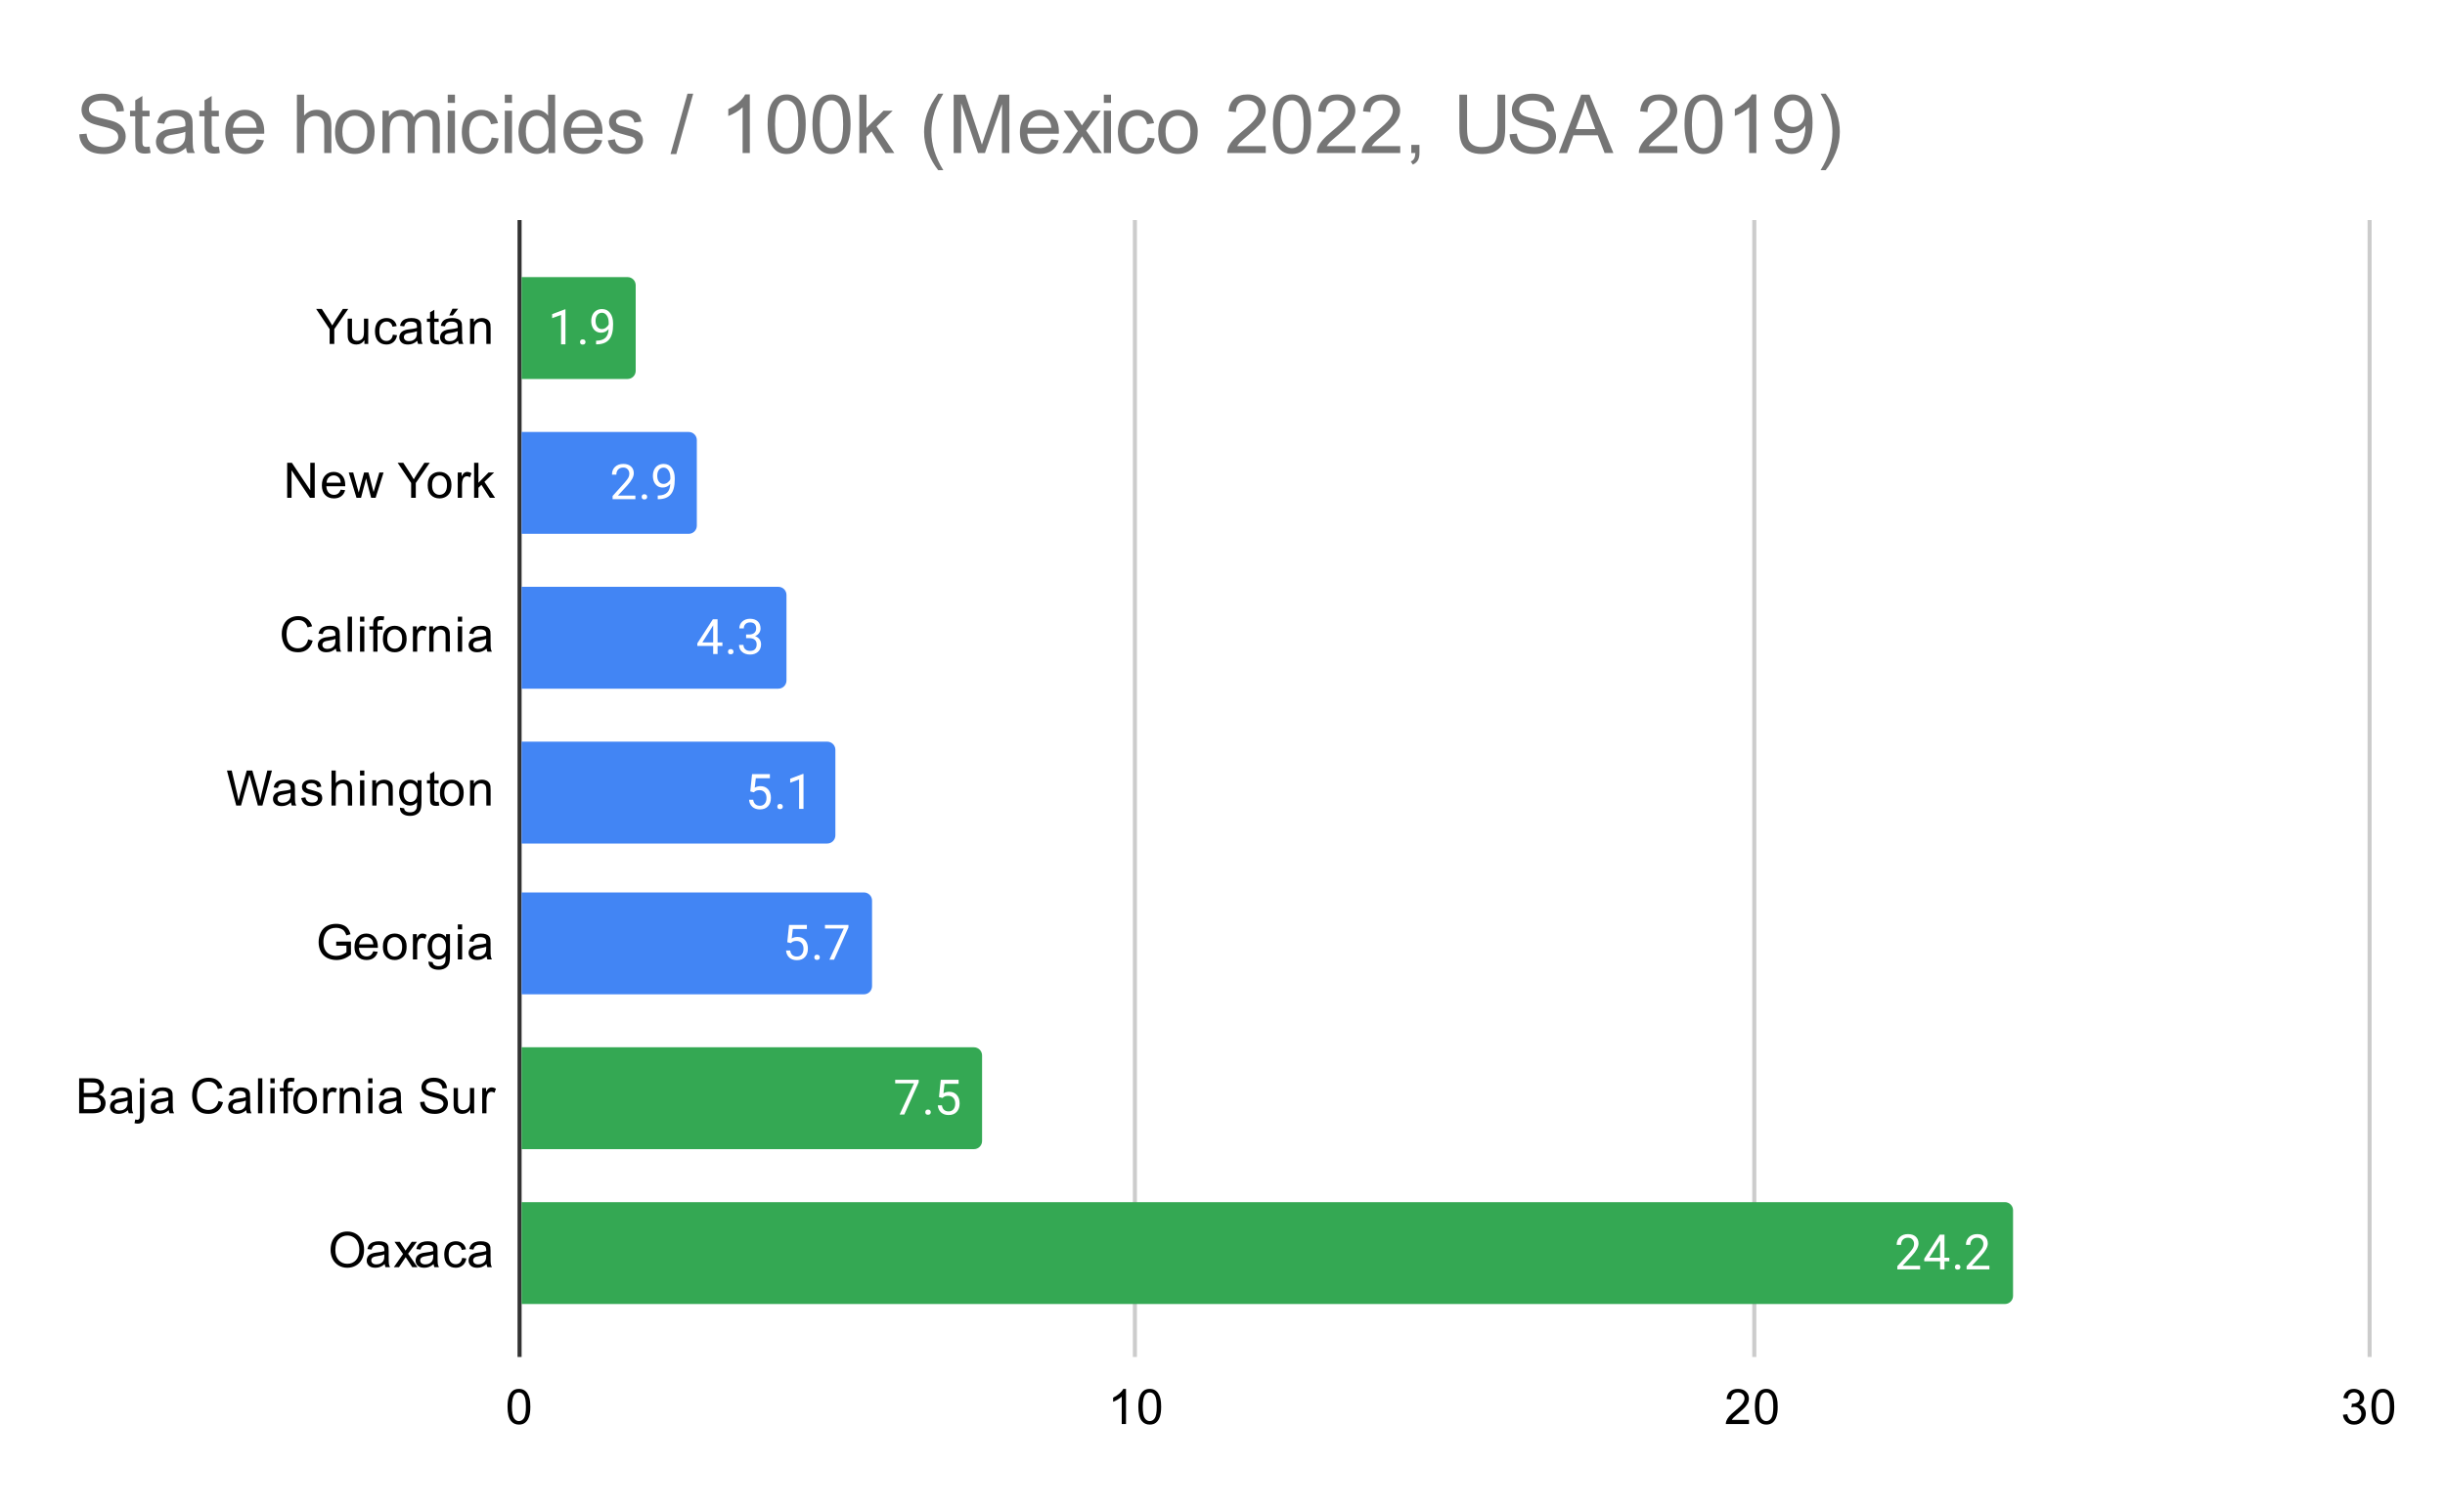 <svg version="1.1" viewBox="0.0 0.0 600.0 371.0" fill="none" stroke="none" stroke-linecap="square" stroke-miterlimit="10" width="600" height="371" xmlns:xlink="http://www.w3.org/1999/xlink" xmlns="http://www.w3.org/2000/svg"><path fill="#ffffff" d="M0 0L600.0 0L600.0 371.0L0 371.0L0 0Z" fill-rule="nonzero"/><path stroke="#333333" stroke-width="1.0" stroke-linecap="butt" d="M127.5 54.5L127.5 332.5" fill-rule="nonzero"/><path stroke="#cccccc" stroke-width="1.0" stroke-linecap="butt" d="M278.5 54.5L278.5 332.5" fill-rule="nonzero"/><path stroke="#cccccc" stroke-width="1.0" stroke-linecap="butt" d="M430.5 54.5L430.5 332.5" fill-rule="nonzero"/><path stroke="#cccccc" stroke-width="1.0" stroke-linecap="butt" d="M581.5 54.5L581.5 332.5" fill-rule="nonzero"/><clipPath id="id_0"><path d="M127.55 54.917L581.45 54.917L581.45 332.45L127.55 332.45L127.55 54.917Z" clip-rule="nonzero"/></clipPath><path stroke="#000000" stroke-width="2.0" stroke-linecap="butt" stroke-opacity="0.0" clip-path="url(#id_0)" d="M128.0 93.0L128.0 68.0L154.0 68.0C155.105 68.0 156.0 68.895 156.0 70.0L156.0 91.0C156.0 92.105 155.105 93.0 154.0 93.0Z" fill-rule="nonzero"/><path fill="#34a853" clip-path="url(#id_0)" d="M128.0 93.0L128.0 68.0L154.0 68.0C155.105 68.0 156.0 68.895 156.0 70.0L156.0 91.0C156.0 92.105 155.105 93.0 154.0 93.0Z" fill-rule="nonzero"/><path stroke="#000000" stroke-width="2.0" stroke-linecap="butt" stroke-opacity="0.0" clip-path="url(#id_0)" d="M128.0 131.0L128.0 106.0L169.0 106.0C170.105 106.0 171.0 106.895 171.0 108.0L171.0 129.0C171.0 130.105 170.105 131.0 169.0 131.0Z" fill-rule="nonzero"/><path fill="#4285f4" clip-path="url(#id_0)" d="M128.0 131.0L128.0 106.0L169.0 106.0C170.105 106.0 171.0 106.895 171.0 108.0L171.0 129.0C171.0 130.105 170.105 131.0 169.0 131.0Z" fill-rule="nonzero"/><path stroke="#000000" stroke-width="2.0" stroke-linecap="butt" stroke-opacity="0.0" clip-path="url(#id_0)" d="M128.0 169.0L128.0 144.0L191.0 144.0C192.105 144.0 193.0 144.895 193.0 146.0L193.0 167.0C193.0 168.105 192.105 169.0 191.0 169.0Z" fill-rule="nonzero"/><path fill="#4285f4" clip-path="url(#id_0)" d="M128.0 169.0L128.0 144.0L191.0 144.0C192.105 144.0 193.0 144.895 193.0 146.0L193.0 167.0C193.0 168.105 192.105 169.0 191.0 169.0Z" fill-rule="nonzero"/><path stroke="#000000" stroke-width="2.0" stroke-linecap="butt" stroke-opacity="0.0" clip-path="url(#id_0)" d="M128.0 207.0L128.0 182.0L203.0 182.0C204.105 182.0 205.0 182.895 205.0 184.0L205.0 205.0C205.0 206.105 204.105 207.0 203.0 207.0Z" fill-rule="nonzero"/><path fill="#4285f4" clip-path="url(#id_0)" d="M128.0 207.0L128.0 182.0L203.0 182.0C204.105 182.0 205.0 182.895 205.0 184.0L205.0 205.0C205.0 206.105 204.105 207.0 203.0 207.0Z" fill-rule="nonzero"/><path stroke="#000000" stroke-width="2.0" stroke-linecap="butt" stroke-opacity="0.0" clip-path="url(#id_0)" d="M128.0 244.0L128.0 219.0L212.0 219.0C213.105 219.0 214.0 219.895 214.0 221.0L214.0 242.0C214.0 243.105 213.105 244.0 212.0 244.0Z" fill-rule="nonzero"/><path fill="#4285f4" clip-path="url(#id_0)" d="M128.0 244.0L128.0 219.0L212.0 219.0C213.105 219.0 214.0 219.895 214.0 221.0L214.0 242.0C214.0 243.105 213.105 244.0 212.0 244.0Z" fill-rule="nonzero"/><path stroke="#000000" stroke-width="2.0" stroke-linecap="butt" stroke-opacity="0.0" clip-path="url(#id_0)" d="M128.0 282.0L128.0 257.0L239.0 257.0C240.105 257.0 241.0 257.895 241.0 259.0L241.0 280.0C241.0 281.105 240.105 282.0 239.0 282.0Z" fill-rule="nonzero"/><path fill="#34a853" clip-path="url(#id_0)" d="M128.0 282.0L128.0 257.0L239.0 257.0C240.105 257.0 241.0 257.895 241.0 259.0L241.0 280.0C241.0 281.105 240.105 282.0 239.0 282.0Z" fill-rule="nonzero"/><path stroke="#000000" stroke-width="2.0" stroke-linecap="butt" stroke-opacity="0.0" clip-path="url(#id_0)" d="M128.0 320.0L128.0 295.0L492.0 295.0C493.105 295.0 494.0 295.895 494.0 297.0L494.0 318.0C494.0 319.105 493.105 320.0 492.0 320.0Z" fill-rule="nonzero"/><path fill="#34a853" clip-path="url(#id_0)" d="M128.0 320.0L128.0 295.0L492.0 295.0C493.105 295.0 494.0 295.895 494.0 297.0L494.0 318.0C494.0 319.105 493.105 320.0 492.0 320.0Z" fill-rule="nonzero"/><path stroke="#34a853" stroke-width="3.0" stroke-linejoin="round" stroke-linecap="round" d="M138.763 84.5L137.685 84.5L137.685 77.281L135.497 78.078L135.497 77.094L138.606 75.922L138.763 75.922L138.763 84.5ZM142.341 83.938Q142.341 83.656 142.497 83.469Q142.669 83.281 142.997 83.281Q143.341 83.281 143.513 83.469Q143.685 83.656 143.685 83.938Q143.685 84.203 143.513 84.391Q143.341 84.562 142.997 84.562Q142.669 84.562 142.497 84.391Q142.341 84.203 142.341 83.938ZM149.356 80.75Q149.028 81.156 148.544 81.406Q148.075 81.641 147.513 81.641Q146.778 81.641 146.231 81.281Q145.685 80.922 145.388 80.266Q145.091 79.594 145.091 78.797Q145.091 77.953 145.403 77.266Q145.731 76.578 146.325 76.219Q146.935 75.844 147.731 75.844Q148.997 75.844 149.716 76.797Q150.45 77.75 150.45 79.375L150.45 79.688Q150.45 82.188 149.466 83.328Q148.481 84.469 146.497 84.5L146.278 84.5L146.278 83.594L146.513 83.594Q147.856 83.562 148.575 82.891Q149.294 82.219 149.356 80.75ZM147.685 80.75Q148.231 80.75 148.685 80.422Q149.153 80.078 149.372 79.594L149.372 79.156Q149.372 78.094 148.903 77.422Q148.435 76.75 147.731 76.75Q147.013 76.75 146.575 77.297Q146.153 77.844 146.153 78.75Q146.153 79.625 146.56 80.188Q146.981 80.75 147.685 80.75Z" fill-rule="nonzero"/><path fill="#ffffff" d="M138.763 84.5L137.685 84.5L137.685 77.281L135.497 78.078L135.497 77.094L138.606 75.922L138.763 75.922L138.763 84.5ZM142.341 83.938Q142.341 83.656 142.497 83.469Q142.669 83.281 142.997 83.281Q143.341 83.281 143.513 83.469Q143.685 83.656 143.685 83.938Q143.685 84.203 143.513 84.391Q143.341 84.562 142.997 84.562Q142.669 84.562 142.497 84.391Q142.341 84.203 142.341 83.938ZM149.356 80.75Q149.028 81.156 148.544 81.406Q148.075 81.641 147.513 81.641Q146.778 81.641 146.231 81.281Q145.685 80.922 145.388 80.266Q145.091 79.594 145.091 78.797Q145.091 77.953 145.403 77.266Q145.731 76.578 146.325 76.219Q146.935 75.844 147.731 75.844Q148.997 75.844 149.716 76.797Q150.45 77.75 150.45 79.375L150.45 79.688Q150.45 82.188 149.466 83.328Q148.481 84.469 146.497 84.5L146.278 84.5L146.278 83.594L146.513 83.594Q147.856 83.562 148.575 82.891Q149.294 82.219 149.356 80.75ZM147.685 80.75Q148.231 80.75 148.685 80.422Q149.153 80.078 149.372 79.594L149.372 79.156Q149.372 78.094 148.903 77.422Q148.435 76.75 147.731 76.75Q147.013 76.75 146.575 77.297Q146.153 77.844 146.153 78.75Q146.153 79.625 146.56 80.188Q146.981 80.75 147.685 80.75Z" fill-rule="nonzero"/><path stroke="#4285f4" stroke-width="3.0" stroke-linejoin="round" stroke-linecap="round" d="M155.924 122.5L150.33 122.5L150.33 121.719L153.283 118.438Q153.94 117.688 154.19 117.234Q154.44 116.766 154.44 116.266Q154.44 115.594 154.033 115.172Q153.643 114.734 152.955 114.734Q152.158 114.734 151.705 115.203Q151.252 115.656 151.252 116.484L150.174 116.484Q150.174 115.297 150.924 114.578Q151.69 113.844 152.955 113.844Q154.158 113.844 154.846 114.469Q155.533 115.094 155.533 116.141Q155.533 117.391 153.924 119.141L151.643 121.609L155.924 121.609L155.924 122.5ZM157.471 121.938Q157.471 121.656 157.627 121.469Q157.799 121.281 158.127 121.281Q158.471 121.281 158.643 121.469Q158.815 121.656 158.815 121.938Q158.815 122.203 158.643 122.391Q158.471 122.562 158.127 122.562Q157.799 122.562 157.627 122.391Q157.471 122.203 157.471 121.938ZM164.486 118.75Q164.158 119.156 163.674 119.406Q163.205 119.641 162.643 119.641Q161.908 119.641 161.361 119.281Q160.815 118.922 160.518 118.266Q160.221 117.594 160.221 116.797Q160.221 115.953 160.533 115.266Q160.861 114.578 161.455 114.219Q162.065 113.844 162.861 113.844Q164.127 113.844 164.846 114.797Q165.58 115.75 165.58 117.375L165.58 117.688Q165.58 120.188 164.596 121.328Q163.611 122.469 161.627 122.5L161.408 122.5L161.408 121.594L161.643 121.594Q162.986 121.562 163.705 120.891Q164.424 120.219 164.486 118.75ZM162.815 118.75Q163.361 118.75 163.815 118.422Q164.283 118.078 164.502 117.594L164.502 117.156Q164.502 116.094 164.033 115.422Q163.565 114.75 162.861 114.75Q162.143 114.75 161.705 115.297Q161.283 115.844 161.283 116.75Q161.283 117.625 161.69 118.188Q162.111 118.75 162.815 118.75Z" fill-rule="nonzero"/><path fill="#ffffff" d="M155.924 122.5L150.33 122.5L150.33 121.719L153.283 118.438Q153.94 117.688 154.19 117.234Q154.44 116.766 154.44 116.266Q154.44 115.594 154.033 115.172Q153.643 114.734 152.955 114.734Q152.158 114.734 151.705 115.203Q151.252 115.656 151.252 116.484L150.174 116.484Q150.174 115.297 150.924 114.578Q151.69 113.844 152.955 113.844Q154.158 113.844 154.846 114.469Q155.533 115.094 155.533 116.141Q155.533 117.391 153.924 119.141L151.643 121.609L155.924 121.609L155.924 122.5ZM157.471 121.938Q157.471 121.656 157.627 121.469Q157.799 121.281 158.127 121.281Q158.471 121.281 158.643 121.469Q158.815 121.656 158.815 121.938Q158.815 122.203 158.643 122.391Q158.471 122.562 158.127 122.562Q157.799 122.562 157.627 122.391Q157.471 122.203 157.471 121.938ZM164.486 118.75Q164.158 119.156 163.674 119.406Q163.205 119.641 162.643 119.641Q161.908 119.641 161.361 119.281Q160.815 118.922 160.518 118.266Q160.221 117.594 160.221 116.797Q160.221 115.953 160.533 115.266Q160.861 114.578 161.455 114.219Q162.065 113.844 162.861 113.844Q164.127 113.844 164.846 114.797Q165.58 115.75 165.58 117.375L165.58 117.688Q165.58 120.188 164.596 121.328Q163.611 122.469 161.627 122.5L161.408 122.5L161.408 121.594L161.643 121.594Q162.986 121.562 163.705 120.891Q164.424 120.219 164.486 118.75ZM162.815 118.75Q163.361 118.75 163.815 118.422Q164.283 118.078 164.502 117.594L164.502 117.156Q164.502 116.094 164.033 115.422Q163.565 114.75 162.861 114.75Q162.143 114.75 161.705 115.297Q161.283 115.844 161.283 116.75Q161.283 117.625 161.69 118.188Q162.111 118.75 162.815 118.75Z" fill-rule="nonzero"/><path stroke="#4285f4" stroke-width="3.0" stroke-linejoin="round" stroke-linecap="round" d="M176.09 157.641L177.278 157.641L177.278 158.516L176.09 158.516L176.09 160.5L175.012 160.5L175.012 158.516L171.121 158.516L171.121 157.875L174.934 151.969L176.09 151.969L176.09 157.641ZM172.356 157.641L175.012 157.641L175.012 153.453L174.871 153.688L172.356 157.641ZM178.653 159.938Q178.653 159.656 178.809 159.469Q178.981 159.281 179.309 159.281Q179.653 159.281 179.825 159.469Q179.996 159.656 179.996 159.938Q179.996 160.203 179.825 160.391Q179.653 160.562 179.309 160.562Q178.981 160.562 178.809 160.391Q178.653 160.203 178.653 159.938ZM183.09 155.703L183.903 155.703Q184.684 155.688 185.121 155.297Q185.559 154.906 185.559 154.234Q185.559 152.734 184.059 152.734Q183.356 152.734 182.934 153.141Q182.528 153.547 182.528 154.203L181.434 154.203Q181.434 153.188 182.168 152.516Q182.918 151.844 184.059 151.844Q185.262 151.844 185.95 152.484Q186.637 153.125 186.637 154.266Q186.637 154.828 186.278 155.344Q185.918 155.859 185.293 156.125Q185.996 156.344 186.371 156.859Q186.762 157.375 186.762 158.125Q186.762 159.266 186.012 159.953Q185.262 160.625 184.059 160.625Q182.871 160.625 182.106 159.969Q181.356 159.312 181.356 158.25L182.45 158.25Q182.45 158.922 182.887 159.328Q183.325 159.734 184.075 159.734Q184.856 159.734 185.262 159.328Q185.684 158.906 185.684 158.141Q185.684 157.406 185.231 157.016Q184.778 156.609 183.903 156.594L183.09 156.594L183.09 155.703Z" fill-rule="nonzero"/><path fill="#ffffff" d="M176.09 157.641L177.278 157.641L177.278 158.516L176.09 158.516L176.09 160.5L175.012 160.5L175.012 158.516L171.121 158.516L171.121 157.875L174.934 151.969L176.09 151.969L176.09 157.641ZM172.356 157.641L175.012 157.641L175.012 153.453L174.871 153.688L172.356 157.641ZM178.653 159.938Q178.653 159.656 178.809 159.469Q178.981 159.281 179.309 159.281Q179.653 159.281 179.825 159.469Q179.996 159.656 179.996 159.938Q179.996 160.203 179.825 160.391Q179.653 160.562 179.309 160.562Q178.981 160.562 178.809 160.391Q178.653 160.203 178.653 159.938ZM183.09 155.703L183.903 155.703Q184.684 155.688 185.121 155.297Q185.559 154.906 185.559 154.234Q185.559 152.734 184.059 152.734Q183.356 152.734 182.934 153.141Q182.528 153.547 182.528 154.203L181.434 154.203Q181.434 153.188 182.168 152.516Q182.918 151.844 184.059 151.844Q185.262 151.844 185.95 152.484Q186.637 153.125 186.637 154.266Q186.637 154.828 186.278 155.344Q185.918 155.859 185.293 156.125Q185.996 156.344 186.371 156.859Q186.762 157.375 186.762 158.125Q186.762 159.266 186.012 159.953Q185.262 160.625 184.059 160.625Q182.871 160.625 182.106 159.969Q181.356 159.312 181.356 158.25L182.45 158.25Q182.45 158.922 182.887 159.328Q183.325 159.734 184.075 159.734Q184.856 159.734 185.262 159.328Q185.684 158.906 185.684 158.141Q185.684 157.406 185.231 157.016Q184.778 156.609 183.903 156.594L183.09 156.594L183.09 155.703Z" fill-rule="nonzero"/><path stroke="#4285f4" stroke-width="3.0" stroke-linejoin="round" stroke-linecap="round" d="M184.116 194.219L184.554 189.969L188.929 189.969L188.929 190.969L185.476 190.969L185.21 193.297Q185.851 192.922 186.647 192.922Q187.804 192.922 188.491 193.703Q189.179 194.469 189.179 195.781Q189.179 197.094 188.46 197.859Q187.757 198.625 186.476 198.625Q185.351 198.625 184.632 198.0Q183.913 197.359 183.819 196.25L184.835 196.25Q184.944 196.984 185.366 197.359Q185.788 197.734 186.476 197.734Q187.226 197.734 187.663 197.219Q188.101 196.703 188.101 195.797Q188.101 194.938 187.632 194.422Q187.163 193.906 186.382 193.906Q185.679 193.906 185.272 194.203L184.991 194.438L184.116 194.219ZM190.757 197.938Q190.757 197.656 190.913 197.469Q191.085 197.281 191.413 197.281Q191.757 197.281 191.929 197.469Q192.101 197.656 192.101 197.938Q192.101 198.203 191.929 198.391Q191.757 198.562 191.413 198.562Q191.085 198.562 190.913 198.391Q190.757 198.203 190.757 197.938ZM197.179 198.5L196.101 198.5L196.101 191.281L193.913 192.078L193.913 191.094L197.022 189.922L197.179 189.922L197.179 198.5Z" fill-rule="nonzero"/><path fill="#ffffff" d="M184.116 194.219L184.554 189.969L188.929 189.969L188.929 190.969L185.476 190.969L185.21 193.297Q185.851 192.922 186.647 192.922Q187.804 192.922 188.491 193.703Q189.179 194.469 189.179 195.781Q189.179 197.094 188.46 197.859Q187.757 198.625 186.476 198.625Q185.351 198.625 184.632 198.0Q183.913 197.359 183.819 196.25L184.835 196.25Q184.944 196.984 185.366 197.359Q185.788 197.734 186.476 197.734Q187.226 197.734 187.663 197.219Q188.101 196.703 188.101 195.797Q188.101 194.938 187.632 194.422Q187.163 193.906 186.382 193.906Q185.679 193.906 185.272 194.203L184.991 194.438L184.116 194.219ZM190.757 197.938Q190.757 197.656 190.913 197.469Q191.085 197.281 191.413 197.281Q191.757 197.281 191.929 197.469Q192.101 197.656 192.101 197.938Q192.101 198.203 191.929 198.391Q191.757 198.562 191.413 198.562Q191.085 198.562 190.913 198.391Q190.757 198.203 190.757 197.938ZM197.179 198.5L196.101 198.5L196.101 191.281L193.913 192.078L193.913 191.094L197.022 189.922L197.179 189.922L197.179 198.5Z" fill-rule="nonzero"/><path stroke="#4285f4" stroke-width="3.0" stroke-linejoin="round" stroke-linecap="round" d="M193.194 231.219L193.632 226.969L198.007 226.969L198.007 227.969L194.554 227.969L194.288 230.297Q194.929 229.922 195.725 229.922Q196.882 229.922 197.569 230.703Q198.257 231.469 198.257 232.781Q198.257 234.094 197.538 234.859Q196.835 235.625 195.554 235.625Q194.429 235.625 193.71 235.0Q192.991 234.359 192.897 233.25L193.913 233.25Q194.022 233.984 194.444 234.359Q194.866 234.734 195.554 234.734Q196.304 234.734 196.741 234.219Q197.179 233.703 197.179 232.797Q197.179 231.938 196.71 231.422Q196.241 230.906 195.46 230.906Q194.757 230.906 194.35 231.203L194.069 231.438L193.194 231.219ZM199.835 234.938Q199.835 234.656 199.991 234.469Q200.163 234.281 200.491 234.281Q200.835 234.281 201.007 234.469Q201.179 234.656 201.179 234.938Q201.179 235.203 201.007 235.391Q200.835 235.562 200.491 235.562Q200.163 235.562 199.991 235.391Q199.835 235.203 199.835 234.938ZM208.21 227.578L204.679 235.5L203.538 235.5L207.054 227.859L202.444 227.859L202.444 226.969L208.21 226.969L208.21 227.578Z" fill-rule="nonzero"/><path fill="#ffffff" d="M193.194 231.219L193.632 226.969L198.007 226.969L198.007 227.969L194.554 227.969L194.288 230.297Q194.929 229.922 195.725 229.922Q196.882 229.922 197.569 230.703Q198.257 231.469 198.257 232.781Q198.257 234.094 197.538 234.859Q196.835 235.625 195.554 235.625Q194.429 235.625 193.71 235.0Q192.991 234.359 192.897 233.25L193.913 233.25Q194.022 233.984 194.444 234.359Q194.866 234.734 195.554 234.734Q196.304 234.734 196.741 234.219Q197.179 233.703 197.179 232.797Q197.179 231.938 196.71 231.422Q196.241 230.906 195.46 230.906Q194.757 230.906 194.35 231.203L194.069 231.438L193.194 231.219ZM199.835 234.938Q199.835 234.656 199.991 234.469Q200.163 234.281 200.491 234.281Q200.835 234.281 201.007 234.469Q201.179 234.656 201.179 234.938Q201.179 235.203 201.007 235.391Q200.835 235.562 200.491 235.562Q200.163 235.562 199.991 235.391Q199.835 235.203 199.835 234.938ZM208.21 227.578L204.679 235.5L203.538 235.5L207.054 227.859L202.444 227.859L202.444 226.969L208.21 226.969L208.21 227.578Z" fill-rule="nonzero"/><path stroke="#34a853" stroke-width="3.0" stroke-linejoin="round" stroke-linecap="round" d="M225.444 265.578L221.912 273.5L220.772 273.5L224.287 265.859L219.678 265.859L219.678 264.969L225.444 264.969L225.444 265.578ZM227.069 272.938Q227.069 272.656 227.225 272.469Q227.397 272.281 227.725 272.281Q228.069 272.281 228.241 272.469Q228.412 272.656 228.412 272.938Q228.412 273.203 228.241 273.391Q228.069 273.562 227.725 273.562Q227.397 273.562 227.225 273.391Q227.069 273.203 227.069 272.938ZM230.428 269.219L230.866 264.969L235.241 264.969L235.241 265.969L231.787 265.969L231.522 268.297Q232.162 267.922 232.959 267.922Q234.116 267.922 234.803 268.703Q235.491 269.469 235.491 270.781Q235.491 272.094 234.772 272.859Q234.069 273.625 232.787 273.625Q231.662 273.625 230.944 273.0Q230.225 272.359 230.131 271.25L231.147 271.25Q231.256 271.984 231.678 272.359Q232.1 272.734 232.787 272.734Q233.537 272.734 233.975 272.219Q234.412 271.703 234.412 270.797Q234.412 269.938 233.944 269.422Q233.475 268.906 232.694 268.906Q231.991 268.906 231.584 269.203L231.303 269.438L230.428 269.219Z" fill-rule="nonzero"/><path fill="#ffffff" d="M225.444 265.578L221.912 273.5L220.772 273.5L224.287 265.859L219.678 265.859L219.678 264.969L225.444 264.969L225.444 265.578ZM227.069 272.938Q227.069 272.656 227.225 272.469Q227.397 272.281 227.725 272.281Q228.069 272.281 228.241 272.469Q228.412 272.656 228.412 272.938Q228.412 273.203 228.241 273.391Q228.069 273.562 227.725 273.562Q227.397 273.562 227.225 273.391Q227.069 273.203 227.069 272.938ZM230.428 269.219L230.866 264.969L235.241 264.969L235.241 265.969L231.787 265.969L231.522 268.297Q232.162 267.922 232.959 267.922Q234.116 267.922 234.803 268.703Q235.491 269.469 235.491 270.781Q235.491 272.094 234.772 272.859Q234.069 273.625 232.787 273.625Q231.662 273.625 230.944 273.0Q230.225 272.359 230.131 271.25L231.147 271.25Q231.256 271.984 231.678 272.359Q232.1 272.734 232.787 272.734Q233.537 272.734 233.975 272.219Q234.412 271.703 234.412 270.797Q234.412 269.938 233.944 269.422Q233.475 268.906 232.694 268.906Q231.991 268.906 231.584 269.203L231.303 269.438L230.428 269.219Z" fill-rule="nonzero"/><path stroke="#34a853" stroke-width="3.0" stroke-linejoin="round" stroke-linecap="round" d="M471.193 311.5L465.599 311.5L465.599 310.719L468.552 307.438Q469.209 306.688 469.459 306.234Q469.709 305.766 469.709 305.266Q469.709 304.594 469.302 304.172Q468.912 303.734 468.224 303.734Q467.427 303.734 466.974 304.203Q466.521 304.656 466.521 305.484L465.443 305.484Q465.443 304.297 466.193 303.578Q466.959 302.844 468.224 302.844Q469.427 302.844 470.115 303.469Q470.802 304.094 470.802 305.141Q470.802 306.391 469.193 308.141L466.912 310.609L471.193 310.609L471.193 311.5ZM477.177 308.641L478.365 308.641L478.365 309.516L477.177 309.516L477.177 311.5L476.099 311.5L476.099 309.516L472.209 309.516L472.209 308.875L476.021 302.969L477.177 302.969L477.177 308.641ZM473.443 308.641L476.099 308.641L476.099 304.453L475.959 304.688L473.443 308.641ZM479.74 310.938Q479.74 310.656 479.896 310.469Q480.068 310.281 480.396 310.281Q480.74 310.281 480.912 310.469Q481.084 310.656 481.084 310.938Q481.084 311.203 480.912 311.391Q480.74 311.562 480.396 311.562Q480.068 311.562 479.896 311.391Q479.74 311.203 479.74 310.938ZM488.193 311.5L482.599 311.5L482.599 310.719L485.552 307.438Q486.209 306.688 486.459 306.234Q486.709 305.766 486.709 305.266Q486.709 304.594 486.302 304.172Q485.912 303.734 485.224 303.734Q484.427 303.734 483.974 304.203Q483.521 304.656 483.521 305.484L482.443 305.484Q482.443 304.297 483.193 303.578Q483.959 302.844 485.224 302.844Q486.427 302.844 487.115 303.469Q487.802 304.094 487.802 305.141Q487.802 306.391 486.193 308.141L483.912 310.609L488.193 310.609L488.193 311.5Z" fill-rule="nonzero"/><path fill="#ffffff" d="M471.193 311.5L465.599 311.5L465.599 310.719L468.552 307.438Q469.209 306.688 469.459 306.234Q469.709 305.766 469.709 305.266Q469.709 304.594 469.302 304.172Q468.912 303.734 468.224 303.734Q467.427 303.734 466.974 304.203Q466.521 304.656 466.521 305.484L465.443 305.484Q465.443 304.297 466.193 303.578Q466.959 302.844 468.224 302.844Q469.427 302.844 470.115 303.469Q470.802 304.094 470.802 305.141Q470.802 306.391 469.193 308.141L466.912 310.609L471.193 310.609L471.193 311.5ZM477.177 308.641L478.365 308.641L478.365 309.516L477.177 309.516L477.177 311.5L476.099 311.5L476.099 309.516L472.209 309.516L472.209 308.875L476.021 302.969L477.177 302.969L477.177 308.641ZM473.443 308.641L476.099 308.641L476.099 304.453L475.959 304.688L473.443 308.641ZM479.74 310.938Q479.74 310.656 479.896 310.469Q480.068 310.281 480.396 310.281Q480.74 310.281 480.912 310.469Q481.084 310.656 481.084 310.938Q481.084 311.203 480.912 311.391Q480.74 311.562 480.396 311.562Q480.068 311.562 479.896 311.391Q479.74 311.203 479.74 310.938ZM488.193 311.5L482.599 311.5L482.599 310.719L485.552 307.438Q486.209 306.688 486.459 306.234Q486.709 305.766 486.709 305.266Q486.709 304.594 486.302 304.172Q485.912 303.734 485.224 303.734Q484.427 303.734 483.974 304.203Q483.521 304.656 483.521 305.484L482.443 305.484Q482.443 304.297 483.193 303.578Q483.959 302.844 485.224 302.844Q486.427 302.844 487.115 303.469Q487.802 304.094 487.802 305.141Q487.802 306.391 486.193 308.141L483.912 310.609L488.193 310.609L488.193 311.5Z" fill-rule="nonzero"/><path fill="#000000" d="M80.894 84.404L80.894 80.764L77.581 75.811L78.972 75.811L80.659 78.404Q81.128 79.123 81.534 79.858Q81.925 79.186 82.472 78.342L84.144 75.811L85.456 75.811L82.034 80.764L82.034 84.404L80.894 84.404ZM89.425 84.404L89.425 83.483Q88.691 84.545 87.441 84.545Q86.894 84.545 86.409 84.342Q85.941 84.123 85.706 83.811Q85.472 83.483 85.378 83.014Q85.316 82.717 85.316 82.029L85.316 78.186L86.378 78.186L86.378 81.639Q86.378 82.451 86.441 82.748Q86.534 83.154 86.847 83.404Q87.175 83.639 87.659 83.639Q88.128 83.639 88.534 83.404Q88.956 83.154 89.128 82.733Q89.316 82.311 89.316 81.514L89.316 78.186L90.362 78.186L90.362 84.404L89.425 84.404ZM96.409 82.123L97.441 82.264Q97.269 83.326 96.566 83.936Q95.862 84.545 94.847 84.545Q93.566 84.545 92.784 83.717Q92.019 82.873 92.019 81.311Q92.019 80.311 92.347 79.561Q92.691 78.795 93.362 78.42Q94.05 78.045 94.862 78.045Q95.862 78.045 96.503 78.561Q97.159 79.061 97.347 80.014L96.316 80.17Q96.175 79.545 95.8 79.233Q95.425 78.904 94.894 78.904Q94.097 78.904 93.597 79.483Q93.097 80.045 93.097 81.279Q93.097 82.545 93.581 83.108Q94.066 83.67 94.831 83.67Q95.456 83.67 95.862 83.295Q96.284 82.92 96.409 82.123ZM102.409 83.639Q101.816 84.139 101.269 84.342Q100.737 84.545 100.112 84.545Q99.081 84.545 98.534 84.045Q97.987 83.545 97.987 82.764Q97.987 82.311 98.191 81.936Q98.394 81.545 98.737 81.326Q99.081 81.092 99.503 80.983Q99.8 80.889 100.441 80.811Q101.706 80.67 102.316 80.451Q102.316 80.233 102.316 80.186Q102.316 79.529 102.019 79.264Q101.612 78.92 100.816 78.92Q100.081 78.92 99.722 79.186Q99.362 79.436 99.191 80.092L98.159 79.951Q98.3 79.295 98.628 78.889Q98.956 78.483 99.566 78.264Q100.175 78.045 100.972 78.045Q101.769 78.045 102.269 78.233Q102.769 78.42 103.003 78.701Q103.237 78.983 103.331 79.42Q103.378 79.686 103.378 80.389L103.378 81.795Q103.378 83.264 103.441 83.654Q103.519 84.045 103.722 84.404L102.612 84.404Q102.456 84.076 102.409 83.639ZM102.316 81.279Q101.737 81.514 100.597 81.686Q99.941 81.779 99.675 81.904Q99.409 82.014 99.253 82.233Q99.112 82.451 99.112 82.733Q99.112 83.154 99.425 83.436Q99.753 83.717 100.362 83.717Q100.972 83.717 101.441 83.451Q101.925 83.186 102.144 82.717Q102.316 82.358 102.316 81.67L102.316 81.279ZM107.644 83.467L107.8 84.389Q107.347 84.483 107.003 84.483Q106.425 84.483 106.112 84.311Q105.8 84.123 105.659 83.826Q105.534 83.529 105.534 82.576L105.534 78.998L104.769 78.998L104.769 78.186L105.534 78.186L105.534 76.639L106.581 76.014L106.581 78.186L107.644 78.186L107.644 78.998L106.581 78.998L106.581 82.639Q106.581 83.092 106.628 83.217Q106.691 83.342 106.816 83.42Q106.941 83.498 107.175 83.498Q107.362 83.498 107.644 83.467ZM112.409 83.639Q111.816 84.139 111.269 84.342Q110.737 84.545 110.112 84.545Q109.081 84.545 108.534 84.045Q107.987 83.545 107.987 82.764Q107.987 82.311 108.191 81.936Q108.394 81.545 108.737 81.326Q109.081 81.092 109.503 80.983Q109.8 80.889 110.441 80.811Q111.706 80.67 112.316 80.451Q112.316 80.233 112.316 80.186Q112.316 79.529 112.019 79.264Q111.612 78.92 110.816 78.92Q110.081 78.92 109.722 79.186Q109.362 79.436 109.191 80.092L108.159 79.951Q108.3 79.295 108.628 78.889Q108.956 78.483 109.566 78.264Q110.175 78.045 110.972 78.045Q111.769 78.045 112.269 78.233Q112.769 78.42 113.003 78.701Q113.237 78.983 113.331 79.42Q113.378 79.686 113.378 80.389L113.378 81.795Q113.378 83.264 113.441 83.654Q113.519 84.045 113.722 84.404L112.612 84.404Q112.456 84.076 112.409 83.639ZM112.316 81.279Q111.737 81.514 110.597 81.686Q109.941 81.779 109.675 81.904Q109.409 82.014 109.253 82.233Q109.112 82.451 109.112 82.733Q109.112 83.154 109.425 83.436Q109.753 83.717 110.362 83.717Q110.972 83.717 111.441 83.451Q111.925 83.186 112.144 82.717Q112.316 82.358 112.316 81.67L112.316 81.279ZM110.253 77.404L111.034 75.764L112.425 75.764L111.128 77.404L110.253 77.404ZM115.347 84.404L115.347 78.186L116.284 78.186L116.284 79.061Q116.972 78.045 118.269 78.045Q118.831 78.045 119.3 78.248Q119.784 78.451 120.019 78.779Q120.253 79.108 120.347 79.545Q120.394 79.842 120.394 80.576L120.394 84.404L119.347 84.404L119.347 80.623Q119.347 79.967 119.222 79.654Q119.097 79.342 118.784 79.154Q118.472 78.951 118.05 78.951Q117.378 78.951 116.878 79.389Q116.394 79.811 116.394 80.998L116.394 84.404L115.347 84.404Z" fill-rule="nonzero"/><path fill="#000000" d="M70.472 122.164L70.472 113.57L71.628 113.57L76.144 120.32L76.144 113.57L77.237 113.57L77.237 122.164L76.066 122.164L71.55 115.414L71.55 122.164L70.472 122.164ZM83.597 120.164L84.691 120.289Q84.441 121.242 83.737 121.773Q83.034 122.305 81.956 122.305Q80.597 122.305 79.784 121.461Q78.987 120.617 78.987 119.102Q78.987 117.539 79.8 116.68Q80.612 115.805 81.894 115.805Q83.144 115.805 83.925 116.648Q84.722 117.492 84.722 119.039Q84.722 119.133 84.722 119.32L80.081 119.32Q80.144 120.352 80.659 120.898Q81.175 121.43 81.956 121.43Q82.534 121.43 82.941 121.133Q83.362 120.82 83.597 120.164ZM80.144 118.461L83.612 118.461Q83.55 117.664 83.222 117.273Q82.706 116.664 81.909 116.664Q81.175 116.664 80.675 117.148Q80.191 117.633 80.144 118.461ZM87.487 122.164L85.581 115.945L86.675 115.945L87.659 119.539L88.034 120.867Q88.066 120.773 88.362 119.586L89.347 115.945L90.425 115.945L91.362 119.555L91.675 120.742L92.034 119.539L93.097 115.945L94.128 115.945L92.175 122.164L91.081 122.164L90.097 118.43L89.847 117.383L88.597 122.164L87.487 122.164ZM100.894 122.164L100.894 118.523L97.581 113.57L98.972 113.57L100.659 116.164Q101.128 116.883 101.534 117.617Q101.925 116.945 102.472 116.102L104.144 113.57L105.456 113.57L102.034 118.523L102.034 122.164L100.894 122.164ZM104.956 119.055Q104.956 117.32 105.909 116.492Q106.706 115.805 107.862 115.805Q109.144 115.805 109.956 116.648Q110.784 117.477 110.784 118.961Q110.784 120.164 110.425 120.852Q110.066 121.539 109.362 121.93Q108.675 122.305 107.862 122.305Q106.566 122.305 105.753 121.477Q104.956 120.633 104.956 119.055ZM106.034 119.055Q106.034 120.242 106.55 120.836Q107.081 121.43 107.862 121.43Q108.659 121.43 109.175 120.836Q109.691 120.242 109.691 119.023Q109.691 117.867 109.159 117.273Q108.644 116.68 107.862 116.68Q107.081 116.68 106.55 117.273Q106.034 117.852 106.034 119.055ZM112.331 122.164L112.331 115.945L113.284 115.945L113.284 116.883Q113.644 116.227 113.941 116.023Q114.253 115.805 114.628 115.805Q115.159 115.805 115.706 116.133L115.347 117.117Q114.956 116.883 114.581 116.883Q114.222 116.883 113.941 117.102Q113.675 117.305 113.566 117.68Q113.378 118.242 113.378 118.898L113.378 122.164L112.331 122.164ZM116.347 122.164L116.347 113.57L117.409 113.57L117.409 118.477L119.894 115.945L121.269 115.945L118.878 118.242L121.503 122.164L120.206 122.164L118.144 118.977L117.409 119.695L117.409 122.164L116.347 122.164Z" fill-rule="nonzero"/><path fill="#000000" d="M75.612 156.908L76.737 157.205Q76.378 158.596 75.456 159.33Q74.534 160.064 73.191 160.064Q71.8 160.064 70.925 159.502Q70.05 158.939 69.597 157.877Q69.144 156.799 69.144 155.564Q69.144 154.221 69.659 153.221Q70.175 152.221 71.112 151.705Q72.066 151.189 73.206 151.189Q74.487 151.189 75.362 151.846Q76.253 152.502 76.597 153.689L75.472 153.955Q75.175 153.017 74.597 152.596Q74.034 152.158 73.175 152.158Q72.191 152.158 71.519 152.642Q70.862 153.111 70.581 153.908Q70.316 154.705 70.316 155.564Q70.316 156.658 70.628 157.471Q70.956 158.283 71.628 158.689Q72.3 159.096 73.097 159.096Q74.05 159.096 74.706 158.549Q75.378 158.002 75.612 156.908ZM82.409 159.158Q81.816 159.658 81.269 159.861Q80.737 160.064 80.112 160.064Q79.081 160.064 78.534 159.564Q77.987 159.064 77.987 158.283Q77.987 157.83 78.191 157.455Q78.394 157.064 78.737 156.846Q79.081 156.611 79.503 156.502Q79.8 156.408 80.441 156.33Q81.706 156.189 82.316 155.971Q82.316 155.752 82.316 155.705Q82.316 155.049 82.019 154.783Q81.612 154.439 80.816 154.439Q80.081 154.439 79.722 154.705Q79.362 154.955 79.191 155.611L78.159 155.471Q78.3 154.814 78.628 154.408Q78.956 154.002 79.566 153.783Q80.175 153.564 80.972 153.564Q81.769 153.564 82.269 153.752Q82.769 153.939 83.003 154.221Q83.237 154.502 83.331 154.939Q83.378 155.205 83.378 155.908L83.378 157.314Q83.378 158.783 83.441 159.174Q83.519 159.564 83.722 159.924L82.612 159.924Q82.456 159.596 82.409 159.158ZM82.316 156.799Q81.737 157.033 80.597 157.205Q79.941 157.299 79.675 157.424Q79.409 157.533 79.253 157.752Q79.112 157.971 79.112 158.252Q79.112 158.674 79.425 158.955Q79.753 159.236 80.362 159.236Q80.972 159.236 81.441 158.971Q81.925 158.705 82.144 158.236Q82.316 157.877 82.316 157.189L82.316 156.799ZM85.316 159.924L85.316 151.33L86.378 151.33L86.378 159.924L85.316 159.924ZM88.347 152.549L88.347 151.33L89.409 151.33L89.409 152.549L88.347 152.549ZM88.347 159.924L88.347 153.705L89.409 153.705L89.409 159.924L88.347 159.924ZM91.597 159.924L91.597 154.517L90.659 154.517L90.659 153.705L91.597 153.705L91.597 153.033Q91.597 152.408 91.706 152.111Q91.862 151.689 92.237 151.439Q92.628 151.189 93.316 151.189Q93.769 151.189 94.3 151.299L94.144 152.205Q93.816 152.158 93.519 152.158Q93.034 152.158 92.831 152.361Q92.644 152.564 92.644 153.127L92.644 153.705L93.862 153.705L93.862 154.517L92.644 154.517L92.644 159.924L91.597 159.924ZM93.956 156.814Q93.956 155.08 94.909 154.252Q95.706 153.564 96.862 153.564Q98.144 153.564 98.956 154.408Q99.784 155.236 99.784 156.721Q99.784 157.924 99.425 158.611Q99.066 159.299 98.362 159.689Q97.675 160.064 96.862 160.064Q95.566 160.064 94.753 159.236Q93.956 158.392 93.956 156.814ZM95.034 156.814Q95.034 158.002 95.55 158.596Q96.081 159.189 96.862 159.189Q97.659 159.189 98.175 158.596Q98.691 158.002 98.691 156.783Q98.691 155.627 98.159 155.033Q97.644 154.439 96.862 154.439Q96.081 154.439 95.55 155.033Q95.034 155.611 95.034 156.814ZM101.331 159.924L101.331 153.705L102.284 153.705L102.284 154.642Q102.644 153.986 102.941 153.783Q103.253 153.564 103.628 153.564Q104.159 153.564 104.706 153.892L104.347 154.877Q103.956 154.642 103.581 154.642Q103.222 154.642 102.941 154.861Q102.675 155.064 102.566 155.439Q102.378 156.002 102.378 156.658L102.378 159.924L101.331 159.924ZM105.347 159.924L105.347 153.705L106.284 153.705L106.284 154.58Q106.972 153.564 108.269 153.564Q108.831 153.564 109.3 153.767Q109.784 153.971 110.019 154.299Q110.253 154.627 110.347 155.064Q110.394 155.361 110.394 156.096L110.394 159.924L109.347 159.924L109.347 156.142Q109.347 155.486 109.222 155.174Q109.097 154.861 108.784 154.674Q108.472 154.471 108.05 154.471Q107.378 154.471 106.878 154.908Q106.394 155.33 106.394 156.517L106.394 159.924L105.347 159.924ZM112.347 152.549L112.347 151.33L113.409 151.33L113.409 152.549L112.347 152.549ZM112.347 159.924L112.347 153.705L113.409 153.705L113.409 159.924L112.347 159.924ZM119.409 159.158Q118.816 159.658 118.269 159.861Q117.737 160.064 117.112 160.064Q116.081 160.064 115.534 159.564Q114.987 159.064 114.987 158.283Q114.987 157.83 115.191 157.455Q115.394 157.064 115.737 156.846Q116.081 156.611 116.503 156.502Q116.8 156.408 117.441 156.33Q118.706 156.189 119.316 155.971Q119.316 155.752 119.316 155.705Q119.316 155.049 119.019 154.783Q118.612 154.439 117.816 154.439Q117.081 154.439 116.722 154.705Q116.362 154.955 116.191 155.611L115.159 155.471Q115.3 154.814 115.628 154.408Q115.956 154.002 116.566 153.783Q117.175 153.564 117.972 153.564Q118.769 153.564 119.269 153.752Q119.769 153.939 120.003 154.221Q120.237 154.502 120.331 154.939Q120.378 155.205 120.378 155.908L120.378 157.314Q120.378 158.783 120.441 159.174Q120.519 159.564 120.722 159.924L119.612 159.924Q119.456 159.596 119.409 159.158ZM119.316 156.799Q118.737 157.033 117.597 157.205Q116.941 157.299 116.675 157.424Q116.409 157.533 116.253 157.752Q116.112 157.971 116.112 158.252Q116.112 158.674 116.425 158.955Q116.753 159.236 117.362 159.236Q117.972 159.236 118.441 158.971Q118.925 158.705 119.144 158.236Q119.316 157.877 119.316 157.189L119.316 156.799Z" fill-rule="nonzero"/><path fill="#000000" d="M57.972 197.683L55.691 189.09L56.862 189.09L58.175 194.73Q58.378 195.605 58.534 196.48Q58.862 195.105 58.925 194.886L60.55 189.09L61.925 189.09L63.159 193.433Q63.612 195.058 63.831 196.48Q63.987 195.668 64.253 194.605L65.597 189.09L66.737 189.09L64.394 197.683L63.284 197.683L61.487 191.136Q61.253 190.324 61.206 190.136Q61.081 190.715 60.956 191.136L59.144 197.683L57.972 197.683ZM71.409 196.918Q70.816 197.418 70.269 197.621Q69.737 197.824 69.112 197.824Q68.081 197.824 67.534 197.324Q66.987 196.824 66.987 196.043Q66.987 195.59 67.191 195.215Q67.394 194.824 67.737 194.605Q68.081 194.371 68.503 194.261Q68.8 194.168 69.441 194.09Q70.706 193.949 71.316 193.73Q71.316 193.511 71.316 193.465Q71.316 192.808 71.019 192.543Q70.612 192.199 69.816 192.199Q69.081 192.199 68.722 192.465Q68.362 192.715 68.191 193.371L67.159 193.23Q67.3 192.574 67.628 192.168Q67.956 191.761 68.566 191.543Q69.175 191.324 69.972 191.324Q70.769 191.324 71.269 191.511Q71.769 191.699 72.003 191.98Q72.237 192.261 72.331 192.699Q72.378 192.965 72.378 193.668L72.378 195.074Q72.378 196.543 72.441 196.933Q72.519 197.324 72.722 197.683L71.612 197.683Q71.456 197.355 71.409 196.918ZM71.316 194.558Q70.737 194.793 69.597 194.965Q68.941 195.058 68.675 195.183Q68.409 195.293 68.253 195.511Q68.112 195.73 68.112 196.011Q68.112 196.433 68.425 196.715Q68.753 196.996 69.362 196.996Q69.972 196.996 70.441 196.73Q70.925 196.465 71.144 195.996Q71.316 195.636 71.316 194.949L71.316 194.558ZM73.925 195.824L74.956 195.668Q75.05 196.293 75.441 196.621Q75.847 196.949 76.581 196.949Q77.3 196.949 77.644 196.668Q78.003 196.371 78.003 195.965Q78.003 195.605 77.691 195.402Q77.472 195.261 76.612 195.043Q75.456 194.746 75.003 194.543Q74.566 194.324 74.331 193.949Q74.097 193.574 74.097 193.105Q74.097 192.699 74.284 192.34Q74.472 191.98 74.8 191.746Q75.05 191.574 75.472 191.449Q75.894 191.324 76.394 191.324Q77.112 191.324 77.659 191.543Q78.222 191.746 78.487 192.105Q78.753 192.465 78.847 193.058L77.816 193.199Q77.753 192.73 77.409 192.465Q77.081 192.183 76.456 192.183Q75.737 192.183 75.425 192.433Q75.112 192.668 75.112 192.996Q75.112 193.199 75.237 193.355Q75.378 193.527 75.644 193.636Q75.8 193.699 76.581 193.902Q77.706 194.215 78.144 194.402Q78.581 194.59 78.831 194.949Q79.081 195.308 79.081 195.855Q79.081 196.386 78.769 196.855Q78.472 197.308 77.894 197.574Q77.316 197.824 76.581 197.824Q75.362 197.824 74.722 197.324Q74.097 196.808 73.925 195.824ZM81.347 197.683L81.347 189.09L82.394 189.09L82.394 192.168Q83.128 191.324 84.253 191.324Q84.956 191.324 85.456 191.605Q85.972 191.871 86.191 192.355Q86.409 192.824 86.409 193.746L86.409 197.683L85.362 197.683L85.362 193.746Q85.362 192.949 85.019 192.59Q84.675 192.23 84.05 192.23Q83.581 192.23 83.159 192.48Q82.753 192.715 82.566 193.136Q82.394 193.543 82.394 194.277L82.394 197.683L81.347 197.683ZM88.347 190.308L88.347 189.09L89.409 189.09L89.409 190.308L88.347 190.308ZM88.347 197.683L88.347 191.465L89.409 191.465L89.409 197.683L88.347 197.683ZM91.347 197.683L91.347 191.465L92.284 191.465L92.284 192.34Q92.972 191.324 94.269 191.324Q94.831 191.324 95.3 191.527Q95.784 191.73 96.019 192.058Q96.253 192.386 96.347 192.824Q96.394 193.121 96.394 193.855L96.394 197.683L95.347 197.683L95.347 193.902Q95.347 193.246 95.222 192.933Q95.097 192.621 94.784 192.433Q94.472 192.23 94.05 192.23Q93.378 192.23 92.878 192.668Q92.394 193.09 92.394 194.277L92.394 197.683L91.347 197.683ZM98.144 198.199L99.175 198.355Q99.237 198.824 99.534 199.043Q99.925 199.34 100.597 199.34Q101.331 199.34 101.722 199.043Q102.128 198.746 102.269 198.23Q102.362 197.902 102.347 196.871Q101.659 197.683 100.628 197.683Q99.347 197.683 98.644 196.761Q97.941 195.824 97.941 194.543Q97.941 193.652 98.253 192.902Q98.581 192.136 99.191 191.73Q99.8 191.324 100.628 191.324Q101.737 191.324 102.456 192.215L102.456 191.465L103.425 191.465L103.425 196.84Q103.425 198.293 103.128 198.902Q102.831 199.511 102.191 199.855Q101.55 200.215 100.612 200.215Q99.503 200.215 98.816 199.715Q98.128 199.215 98.144 198.199ZM99.019 194.465Q99.019 195.683 99.503 196.246Q99.987 196.808 100.722 196.808Q101.456 196.808 101.941 196.246Q102.441 195.683 102.441 194.496Q102.441 193.355 101.925 192.777Q101.425 192.199 100.706 192.199Q100.003 192.199 99.503 192.777Q99.019 193.34 99.019 194.465ZM107.644 196.746L107.8 197.668Q107.347 197.761 107.003 197.761Q106.425 197.761 106.112 197.59Q105.8 197.402 105.659 197.105Q105.534 196.808 105.534 195.855L105.534 192.277L104.769 192.277L104.769 191.465L105.534 191.465L105.534 189.918L106.581 189.293L106.581 191.465L107.644 191.465L107.644 192.277L106.581 192.277L106.581 195.918Q106.581 196.371 106.628 196.496Q106.691 196.621 106.816 196.699Q106.941 196.777 107.175 196.777Q107.362 196.777 107.644 196.746ZM107.956 194.574Q107.956 192.84 108.909 192.011Q109.706 191.324 110.862 191.324Q112.144 191.324 112.956 192.168Q113.784 192.996 113.784 194.48Q113.784 195.683 113.425 196.371Q113.066 197.058 112.362 197.449Q111.675 197.824 110.862 197.824Q109.566 197.824 108.753 196.996Q107.956 196.152 107.956 194.574ZM109.034 194.574Q109.034 195.761 109.55 196.355Q110.081 196.949 110.862 196.949Q111.659 196.949 112.175 196.355Q112.691 195.761 112.691 194.543Q112.691 193.386 112.159 192.793Q111.644 192.199 110.862 192.199Q110.081 192.199 109.55 192.793Q109.034 193.371 109.034 194.574ZM115.347 197.683L115.347 191.465L116.284 191.465L116.284 192.34Q116.972 191.324 118.269 191.324Q118.831 191.324 119.3 191.527Q119.784 191.73 120.019 192.058Q120.253 192.386 120.347 192.824Q120.394 193.121 120.394 193.855L120.394 197.683L119.347 197.683L119.347 193.902Q119.347 193.246 119.222 192.933Q119.097 192.621 118.784 192.433Q118.472 192.23 118.05 192.23Q117.378 192.23 116.878 192.668Q116.394 193.09 116.394 194.277L116.394 197.683L115.347 197.683Z" fill-rule="nonzero"/><path fill="#000000" d="M82.503 232.068L82.503 231.068L86.128 231.052L86.128 234.24Q85.3 234.912 84.409 235.255Q83.519 235.584 82.581 235.584Q81.316 235.584 80.269 235.052Q79.237 234.505 78.706 233.49Q78.191 232.459 78.191 231.193Q78.191 229.927 78.706 228.849Q79.237 227.755 80.222 227.24Q81.206 226.709 82.487 226.709Q83.425 226.709 84.175 227.005Q84.925 227.302 85.347 227.849Q85.784 228.38 86.003 229.255L84.987 229.537Q84.784 228.88 84.487 228.505Q84.206 228.13 83.675 227.912Q83.144 227.677 82.503 227.677Q81.722 227.677 81.144 227.912Q80.581 228.146 80.222 228.537Q79.878 228.927 79.691 229.396Q79.362 230.193 79.362 231.115Q79.362 232.271 79.753 233.052Q80.159 233.818 80.909 234.193Q81.659 234.568 82.519 234.568Q83.253 234.568 83.956 234.287Q84.659 233.99 85.019 233.677L85.019 232.068L82.503 232.068ZM91.597 233.443L92.691 233.568Q92.441 234.521 91.737 235.052Q91.034 235.584 89.956 235.584Q88.597 235.584 87.784 234.74Q86.987 233.896 86.987 232.38Q86.987 230.818 87.8 229.959Q88.612 229.084 89.894 229.084Q91.144 229.084 91.925 229.927Q92.722 230.771 92.722 232.318Q92.722 232.412 92.722 232.599L88.081 232.599Q88.144 233.63 88.659 234.177Q89.175 234.709 89.956 234.709Q90.534 234.709 90.941 234.412Q91.362 234.099 91.597 233.443ZM88.144 231.74L91.612 231.74Q91.55 230.943 91.222 230.552Q90.706 229.943 89.909 229.943Q89.175 229.943 88.675 230.427Q88.191 230.912 88.144 231.74ZM93.956 232.334Q93.956 230.599 94.909 229.771Q95.706 229.084 96.862 229.084Q98.144 229.084 98.956 229.927Q99.784 230.755 99.784 232.24Q99.784 233.443 99.425 234.13Q99.066 234.818 98.362 235.209Q97.675 235.584 96.862 235.584Q95.566 235.584 94.753 234.755Q93.956 233.912 93.956 232.334ZM95.034 232.334Q95.034 233.521 95.55 234.115Q96.081 234.709 96.862 234.709Q97.659 234.709 98.175 234.115Q98.691 233.521 98.691 232.302Q98.691 231.146 98.159 230.552Q97.644 229.959 96.862 229.959Q96.081 229.959 95.55 230.552Q95.034 231.13 95.034 232.334ZM101.331 235.443L101.331 229.224L102.284 229.224L102.284 230.162Q102.644 229.505 102.941 229.302Q103.253 229.084 103.628 229.084Q104.159 229.084 104.706 229.412L104.347 230.396Q103.956 230.162 103.581 230.162Q103.222 230.162 102.941 230.38Q102.675 230.584 102.566 230.959Q102.378 231.521 102.378 232.177L102.378 235.443L101.331 235.443ZM105.144 235.959L106.175 236.115Q106.237 236.584 106.534 236.802Q106.925 237.099 107.597 237.099Q108.331 237.099 108.722 236.802Q109.128 236.505 109.269 235.99Q109.362 235.662 109.347 234.63Q108.659 235.443 107.628 235.443Q106.347 235.443 105.644 234.521Q104.941 233.584 104.941 232.302Q104.941 231.412 105.253 230.662Q105.581 229.896 106.191 229.49Q106.8 229.084 107.628 229.084Q108.737 229.084 109.456 229.974L109.456 229.224L110.425 229.224L110.425 234.599Q110.425 236.052 110.128 236.662Q109.831 237.271 109.191 237.615Q108.55 237.974 107.612 237.974Q106.503 237.974 105.816 237.474Q105.128 236.974 105.144 235.959ZM106.019 232.224Q106.019 233.443 106.503 234.005Q106.987 234.568 107.722 234.568Q108.456 234.568 108.941 234.005Q109.441 233.443 109.441 232.255Q109.441 231.115 108.925 230.537Q108.425 229.959 107.706 229.959Q107.003 229.959 106.503 230.537Q106.019 231.099 106.019 232.224ZM112.347 228.068L112.347 226.849L113.409 226.849L113.409 228.068L112.347 228.068ZM112.347 235.443L112.347 229.224L113.409 229.224L113.409 235.443L112.347 235.443ZM119.409 234.677Q118.816 235.177 118.269 235.38Q117.737 235.584 117.112 235.584Q116.081 235.584 115.534 235.084Q114.987 234.584 114.987 233.802Q114.987 233.349 115.191 232.974Q115.394 232.584 115.737 232.365Q116.081 232.13 116.503 232.021Q116.8 231.927 117.441 231.849Q118.706 231.709 119.316 231.49Q119.316 231.271 119.316 231.224Q119.316 230.568 119.019 230.302Q118.612 229.959 117.816 229.959Q117.081 229.959 116.722 230.224Q116.362 230.474 116.191 231.13L115.159 230.99Q115.3 230.334 115.628 229.927Q115.956 229.521 116.566 229.302Q117.175 229.084 117.972 229.084Q118.769 229.084 119.269 229.271Q119.769 229.459 120.003 229.74Q120.237 230.021 120.331 230.459Q120.378 230.724 120.378 231.427L120.378 232.834Q120.378 234.302 120.441 234.693Q120.519 235.084 120.722 235.443L119.612 235.443Q119.456 235.115 119.409 234.677ZM119.316 232.318Q118.737 232.552 117.597 232.724Q116.941 232.818 116.675 232.943Q116.409 233.052 116.253 233.271Q116.112 233.49 116.112 233.771Q116.112 234.193 116.425 234.474Q116.753 234.755 117.362 234.755Q117.972 234.755 118.441 234.49Q118.925 234.224 119.144 233.755Q119.316 233.396 119.316 232.709L119.316 232.318Z" fill-rule="nonzero"/><path fill="#000000" d="M19.425 273.203L19.425 264.609L22.659 264.609Q23.644 264.609 24.238 264.874Q24.831 265.14 25.159 265.687Q25.503 266.218 25.503 266.812Q25.503 267.359 25.206 267.843Q24.909 268.328 24.3 268.624Q25.081 268.859 25.488 269.421Q25.909 269.968 25.909 270.718Q25.909 271.312 25.659 271.843Q25.409 272.359 25.034 272.64Q24.659 272.921 24.081 273.062Q23.519 273.203 22.706 273.203L19.425 273.203ZM20.566 268.218L22.425 268.218Q23.175 268.218 23.503 268.124Q23.941 267.999 24.159 267.703Q24.378 267.39 24.378 266.937Q24.378 266.515 24.175 266.187Q23.972 265.859 23.581 265.749Q23.206 265.624 22.284 265.624L20.566 265.624L20.566 268.218ZM20.566 272.187L22.706 272.187Q23.253 272.187 23.472 272.14Q23.878 272.078 24.128 271.921Q24.394 271.749 24.566 271.437Q24.738 271.124 24.738 270.718Q24.738 270.234 24.488 269.874Q24.253 269.515 23.816 269.374Q23.378 269.234 22.55 269.234L20.566 269.234L20.566 272.187ZM31.409 272.437Q30.816 272.937 30.269 273.14Q29.738 273.343 29.113 273.343Q28.081 273.343 27.534 272.843Q26.988 272.343 26.988 271.562Q26.988 271.109 27.191 270.734Q27.394 270.343 27.738 270.124Q28.081 269.89 28.503 269.781Q28.8 269.687 29.441 269.609Q30.706 269.468 31.316 269.249Q31.316 269.031 31.316 268.984Q31.316 268.328 31.019 268.062Q30.613 267.718 29.816 267.718Q29.081 267.718 28.722 267.984Q28.363 268.234 28.191 268.89L27.159 268.749Q27.3 268.093 27.628 267.687Q27.956 267.281 28.566 267.062Q29.175 266.843 29.972 266.843Q30.769 266.843 31.269 267.031Q31.769 267.218 32.003 267.499Q32.237 267.781 32.331 268.218Q32.378 268.484 32.378 269.187L32.378 270.593Q32.378 272.062 32.441 272.453Q32.519 272.843 32.722 273.203L31.613 273.203Q31.456 272.874 31.409 272.437ZM31.316 270.078Q30.738 270.312 29.597 270.484Q28.941 270.578 28.675 270.703Q28.409 270.812 28.253 271.031Q28.113 271.249 28.113 271.531Q28.113 271.953 28.425 272.234Q28.753 272.515 29.363 272.515Q29.972 272.515 30.441 272.249Q30.925 271.984 31.144 271.515Q31.316 271.156 31.316 270.468L31.316 270.078ZM34.331 265.843L34.331 264.609L35.394 264.609L35.394 265.843L34.331 265.843ZM33.003 275.624L33.191 274.718Q33.519 274.796 33.691 274.796Q34.019 274.796 34.175 274.578Q34.331 274.374 34.331 273.515L34.331 266.984L35.394 266.984L35.394 273.546Q35.394 274.687 35.097 275.14Q34.706 275.734 33.831 275.734Q33.394 275.734 33.003 275.624ZM41.409 272.437Q40.816 272.937 40.269 273.14Q39.737 273.343 39.112 273.343Q38.081 273.343 37.534 272.843Q36.987 272.343 36.987 271.562Q36.987 271.109 37.191 270.734Q37.394 270.343 37.737 270.124Q38.081 269.89 38.503 269.781Q38.8 269.687 39.441 269.609Q40.706 269.468 41.316 269.249Q41.316 269.031 41.316 268.984Q41.316 268.328 41.019 268.062Q40.612 267.718 39.816 267.718Q39.081 267.718 38.722 267.984Q38.362 268.234 38.191 268.89L37.159 268.749Q37.3 268.093 37.628 267.687Q37.956 267.281 38.566 267.062Q39.175 266.843 39.972 266.843Q40.769 266.843 41.269 267.031Q41.769 267.218 42.003 267.499Q42.237 267.781 42.331 268.218Q42.378 268.484 42.378 269.187L42.378 270.593Q42.378 272.062 42.441 272.453Q42.519 272.843 42.722 273.203L41.612 273.203Q41.456 272.874 41.409 272.437ZM41.316 270.078Q40.737 270.312 39.597 270.484Q38.941 270.578 38.675 270.703Q38.409 270.812 38.253 271.031Q38.112 271.249 38.112 271.531Q38.112 271.953 38.425 272.234Q38.753 272.515 39.362 272.515Q39.972 272.515 40.441 272.249Q40.925 271.984 41.144 271.515Q41.316 271.156 41.316 270.468L41.316 270.078ZM53.612 270.187L54.737 270.484Q54.378 271.874 53.456 272.609Q52.534 273.343 51.191 273.343Q49.8 273.343 48.925 272.781Q48.05 272.218 47.597 271.156Q47.144 270.078 47.144 268.843Q47.144 267.499 47.659 266.499Q48.175 265.499 49.112 264.984Q50.066 264.468 51.206 264.468Q52.487 264.468 53.362 265.124Q54.253 265.781 54.597 266.968L53.472 267.234Q53.175 266.296 52.597 265.874Q52.034 265.437 51.175 265.437Q50.191 265.437 49.519 265.921Q48.862 266.39 48.581 267.187Q48.316 267.984 48.316 268.843Q48.316 269.937 48.628 270.749Q48.956 271.562 49.628 271.968Q50.3 272.374 51.097 272.374Q52.05 272.374 52.706 271.828Q53.378 271.281 53.612 270.187ZM60.409 272.437Q59.816 272.937 59.269 273.14Q58.737 273.343 58.112 273.343Q57.081 273.343 56.534 272.843Q55.987 272.343 55.987 271.562Q55.987 271.109 56.191 270.734Q56.394 270.343 56.737 270.124Q57.081 269.89 57.503 269.781Q57.8 269.687 58.441 269.609Q59.706 269.468 60.316 269.249Q60.316 269.031 60.316 268.984Q60.316 268.328 60.019 268.062Q59.612 267.718 58.816 267.718Q58.081 267.718 57.722 267.984Q57.362 268.234 57.191 268.89L56.159 268.749Q56.3 268.093 56.628 267.687Q56.956 267.281 57.566 267.062Q58.175 266.843 58.972 266.843Q59.769 266.843 60.269 267.031Q60.769 267.218 61.003 267.499Q61.237 267.781 61.331 268.218Q61.378 268.484 61.378 269.187L61.378 270.593Q61.378 272.062 61.441 272.453Q61.519 272.843 61.722 273.203L60.612 273.203Q60.456 272.874 60.409 272.437ZM60.316 270.078Q59.737 270.312 58.597 270.484Q57.941 270.578 57.675 270.703Q57.409 270.812 57.253 271.031Q57.112 271.249 57.112 271.531Q57.112 271.953 57.425 272.234Q57.753 272.515 58.362 272.515Q58.972 272.515 59.441 272.249Q59.925 271.984 60.144 271.515Q60.316 271.156 60.316 270.468L60.316 270.078ZM63.316 273.203L63.316 264.609L64.378 264.609L64.378 273.203L63.316 273.203ZM66.347 265.828L66.347 264.609L67.409 264.609L67.409 265.828L66.347 265.828ZM66.347 273.203L66.347 266.984L67.409 266.984L67.409 273.203L66.347 273.203ZM69.597 273.203L69.597 267.796L68.659 267.796L68.659 266.984L69.597 266.984L69.597 266.312Q69.597 265.687 69.706 265.39Q69.862 264.968 70.237 264.718Q70.628 264.468 71.316 264.468Q71.769 264.468 72.3 264.578L72.144 265.484Q71.816 265.437 71.519 265.437Q71.034 265.437 70.831 265.64Q70.644 265.843 70.644 266.406L70.644 266.984L71.862 266.984L71.862 267.796L70.644 267.796L70.644 273.203L69.597 273.203ZM71.956 270.093Q71.956 268.359 72.909 267.531Q73.706 266.843 74.862 266.843Q76.144 266.843 76.956 267.687Q77.784 268.515 77.784 269.999Q77.784 271.203 77.425 271.89Q77.066 272.578 76.362 272.968Q75.675 273.343 74.862 273.343Q73.566 273.343 72.753 272.515Q71.956 271.671 71.956 270.093ZM73.034 270.093Q73.034 271.281 73.55 271.874Q74.081 272.468 74.862 272.468Q75.659 272.468 76.175 271.874Q76.691 271.281 76.691 270.062Q76.691 268.906 76.159 268.312Q75.644 267.718 74.862 267.718Q74.081 267.718 73.55 268.312Q73.034 268.89 73.034 270.093ZM79.331 273.203L79.331 266.984L80.284 266.984L80.284 267.921Q80.644 267.265 80.941 267.062Q81.253 266.843 81.628 266.843Q82.159 266.843 82.706 267.171L82.347 268.156Q81.956 267.921 81.581 267.921Q81.222 267.921 80.941 268.14Q80.675 268.343 80.566 268.718Q80.378 269.281 80.378 269.937L80.378 273.203L79.331 273.203ZM83.347 273.203L83.347 266.984L84.284 266.984L84.284 267.859Q84.972 266.843 86.269 266.843Q86.831 266.843 87.3 267.046Q87.784 267.249 88.019 267.578Q88.253 267.906 88.347 268.343Q88.394 268.64 88.394 269.374L88.394 273.203L87.347 273.203L87.347 269.421Q87.347 268.765 87.222 268.453Q87.097 268.14 86.784 267.953Q86.472 267.749 86.05 267.749Q85.378 267.749 84.878 268.187Q84.394 268.609 84.394 269.796L84.394 273.203L83.347 273.203ZM90.347 265.828L90.347 264.609L91.409 264.609L91.409 265.828L90.347 265.828ZM90.347 273.203L90.347 266.984L91.409 266.984L91.409 273.203L90.347 273.203ZM97.409 272.437Q96.816 272.937 96.269 273.14Q95.737 273.343 95.112 273.343Q94.081 273.343 93.534 272.843Q92.987 272.343 92.987 271.562Q92.987 271.109 93.191 270.734Q93.394 270.343 93.737 270.124Q94.081 269.89 94.503 269.781Q94.8 269.687 95.441 269.609Q96.706 269.468 97.316 269.249Q97.316 269.031 97.316 268.984Q97.316 268.328 97.019 268.062Q96.612 267.718 95.816 267.718Q95.081 267.718 94.722 267.984Q94.362 268.234 94.191 268.89L93.159 268.749Q93.3 268.093 93.628 267.687Q93.956 267.281 94.566 267.062Q95.175 266.843 95.972 266.843Q96.769 266.843 97.269 267.031Q97.769 267.218 98.003 267.499Q98.237 267.781 98.331 268.218Q98.378 268.484 98.378 269.187L98.378 270.593Q98.378 272.062 98.441 272.453Q98.519 272.843 98.722 273.203L97.612 273.203Q97.456 272.874 97.409 272.437ZM97.316 270.078Q96.737 270.312 95.597 270.484Q94.941 270.578 94.675 270.703Q94.409 270.812 94.253 271.031Q94.112 271.249 94.112 271.531Q94.112 271.953 94.425 272.234Q94.753 272.515 95.362 272.515Q95.972 272.515 96.441 272.249Q96.925 271.984 97.144 271.515Q97.316 271.156 97.316 270.468L97.316 270.078ZM103.097 270.437L104.159 270.343Q104.237 270.999 104.519 271.406Q104.8 271.812 105.378 272.078Q105.972 272.328 106.706 272.328Q107.347 272.328 107.847 272.14Q108.347 271.937 108.581 271.609Q108.831 271.265 108.831 270.874Q108.831 270.468 108.597 270.171Q108.362 269.859 107.831 269.656Q107.472 269.515 106.284 269.234Q105.112 268.953 104.644 268.703Q104.019 268.374 103.722 267.906Q103.425 267.421 103.425 266.828Q103.425 266.187 103.784 265.624Q104.159 265.046 104.862 264.765Q105.581 264.468 106.441 264.468Q107.394 264.468 108.128 264.781Q108.862 265.078 109.253 265.687Q109.644 266.281 109.675 267.031L108.581 267.109Q108.487 266.296 107.972 265.89Q107.472 265.468 106.487 265.468Q105.456 265.468 104.987 265.843Q104.519 266.218 104.519 266.749Q104.519 267.218 104.847 267.515Q105.175 267.812 106.55 268.124Q107.941 268.437 108.456 268.671Q109.206 269.031 109.566 269.562Q109.925 270.078 109.925 270.781Q109.925 271.468 109.534 272.078Q109.144 272.671 108.409 273.015Q107.675 273.343 106.753 273.343Q105.581 273.343 104.784 273.015Q104.003 272.671 103.55 271.984Q103.112 271.296 103.097 270.437ZM115.425 273.203L115.425 272.281Q114.691 273.343 113.441 273.343Q112.894 273.343 112.409 273.14Q111.941 272.921 111.706 272.609Q111.472 272.281 111.378 271.812Q111.316 271.515 111.316 270.828L111.316 266.984L112.378 266.984L112.378 270.437Q112.378 271.249 112.441 271.546Q112.534 271.953 112.847 272.203Q113.175 272.437 113.659 272.437Q114.128 272.437 114.534 272.203Q114.956 271.953 115.128 271.531Q115.316 271.109 115.316 270.312L115.316 266.984L116.362 266.984L116.362 273.203L115.425 273.203ZM118.331 273.203L118.331 266.984L119.284 266.984L119.284 267.921Q119.644 267.265 119.941 267.062Q120.253 266.843 120.628 266.843Q121.159 266.843 121.706 267.171L121.347 268.156Q120.956 267.921 120.581 267.921Q120.222 267.921 119.941 268.14Q119.675 268.343 119.566 268.718Q119.378 269.281 119.378 269.937L119.378 273.203L118.331 273.203Z" fill-rule="nonzero"/><path fill="#000000" d="M81.128 306.775Q81.128 304.634 82.269 303.431Q83.425 302.212 85.237 302.212Q86.441 302.212 87.394 302.79Q88.347 303.353 88.847 304.368Q89.347 305.384 89.347 306.681Q89.347 307.978 88.816 309.009Q88.284 310.04 87.316 310.572Q86.362 311.103 85.237 311.103Q84.019 311.103 83.066 310.525Q82.112 309.931 81.612 308.931Q81.128 307.915 81.128 306.775ZM82.3 306.79Q82.3 308.353 83.128 309.243Q83.972 310.134 85.237 310.134Q86.519 310.134 87.347 309.243Q88.175 308.337 88.175 306.665Q88.175 305.618 87.816 304.837Q87.472 304.056 86.784 303.634Q86.097 303.197 85.253 303.197Q84.05 303.197 83.175 304.025Q82.3 304.853 82.3 306.79ZM94.409 310.197Q93.816 310.697 93.269 310.9Q92.737 311.103 92.112 311.103Q91.081 311.103 90.534 310.603Q89.987 310.103 89.987 309.322Q89.987 308.868 90.191 308.493Q90.394 308.103 90.737 307.884Q91.081 307.65 91.503 307.54Q91.8 307.447 92.441 307.368Q93.706 307.228 94.316 307.009Q94.316 306.79 94.316 306.743Q94.316 306.087 94.019 305.822Q93.612 305.478 92.816 305.478Q92.081 305.478 91.722 305.743Q91.362 305.993 91.191 306.65L90.159 306.509Q90.3 305.853 90.628 305.447Q90.956 305.04 91.566 304.822Q92.175 304.603 92.972 304.603Q93.769 304.603 94.269 304.79Q94.769 304.978 95.003 305.259Q95.237 305.54 95.331 305.978Q95.378 306.243 95.378 306.947L95.378 308.353Q95.378 309.822 95.441 310.212Q95.519 310.603 95.722 310.962L94.612 310.962Q94.456 310.634 94.409 310.197ZM94.316 307.837Q93.737 308.072 92.597 308.243Q91.941 308.337 91.675 308.462Q91.409 308.572 91.253 308.79Q91.112 309.009 91.112 309.29Q91.112 309.712 91.425 309.993Q91.753 310.275 92.362 310.275Q92.972 310.275 93.441 310.009Q93.925 309.743 94.144 309.275Q94.316 308.915 94.316 308.228L94.316 307.837ZM96.644 310.962L98.909 307.728L96.816 304.743L98.128 304.743L99.081 306.197Q99.347 306.618 99.519 306.9Q99.769 306.509 99.987 306.212L101.034 304.743L102.3 304.743L100.144 307.665L102.456 310.962L101.175 310.962L99.894 309.025L99.55 308.509L97.909 310.962L96.644 310.962ZM106.409 310.197Q105.816 310.697 105.269 310.9Q104.737 311.103 104.112 311.103Q103.081 311.103 102.534 310.603Q101.987 310.103 101.987 309.322Q101.987 308.868 102.191 308.493Q102.394 308.103 102.737 307.884Q103.081 307.65 103.503 307.54Q103.8 307.447 104.441 307.368Q105.706 307.228 106.316 307.009Q106.316 306.79 106.316 306.743Q106.316 306.087 106.019 305.822Q105.612 305.478 104.816 305.478Q104.081 305.478 103.722 305.743Q103.362 305.993 103.191 306.65L102.159 306.509Q102.3 305.853 102.628 305.447Q102.956 305.04 103.566 304.822Q104.175 304.603 104.972 304.603Q105.769 304.603 106.269 304.79Q106.769 304.978 107.003 305.259Q107.237 305.54 107.331 305.978Q107.378 306.243 107.378 306.947L107.378 308.353Q107.378 309.822 107.441 310.212Q107.519 310.603 107.722 310.962L106.612 310.962Q106.456 310.634 106.409 310.197ZM106.316 307.837Q105.737 308.072 104.597 308.243Q103.941 308.337 103.675 308.462Q103.409 308.572 103.253 308.79Q103.112 309.009 103.112 309.29Q103.112 309.712 103.425 309.993Q103.753 310.275 104.362 310.275Q104.972 310.275 105.441 310.009Q105.925 309.743 106.144 309.275Q106.316 308.915 106.316 308.228L106.316 307.837ZM113.409 308.681L114.441 308.822Q114.269 309.884 113.566 310.493Q112.862 311.103 111.847 311.103Q110.566 311.103 109.784 310.275Q109.019 309.431 109.019 307.868Q109.019 306.868 109.347 306.118Q109.691 305.353 110.362 304.978Q111.05 304.603 111.862 304.603Q112.862 304.603 113.503 305.118Q114.159 305.618 114.347 306.572L113.316 306.728Q113.175 306.103 112.8 305.79Q112.425 305.462 111.894 305.462Q111.097 305.462 110.597 306.04Q110.097 306.603 110.097 307.837Q110.097 309.103 110.581 309.665Q111.066 310.228 111.831 310.228Q112.456 310.228 112.862 309.853Q113.284 309.478 113.409 308.681ZM119.409 310.197Q118.816 310.697 118.269 310.9Q117.737 311.103 117.112 311.103Q116.081 311.103 115.534 310.603Q114.987 310.103 114.987 309.322Q114.987 308.868 115.191 308.493Q115.394 308.103 115.737 307.884Q116.081 307.65 116.503 307.54Q116.8 307.447 117.441 307.368Q118.706 307.228 119.316 307.009Q119.316 306.79 119.316 306.743Q119.316 306.087 119.019 305.822Q118.612 305.478 117.816 305.478Q117.081 305.478 116.722 305.743Q116.362 305.993 116.191 306.65L115.159 306.509Q115.3 305.853 115.628 305.447Q115.956 305.04 116.566 304.822Q117.175 304.603 117.972 304.603Q118.769 304.603 119.269 304.79Q119.769 304.978 120.003 305.259Q120.237 305.54 120.331 305.978Q120.378 306.243 120.378 306.947L120.378 308.353Q120.378 309.822 120.441 310.212Q120.519 310.603 120.722 310.962L119.612 310.962Q119.456 310.634 119.409 310.197ZM119.316 307.837Q118.737 308.072 117.597 308.243Q116.941 308.337 116.675 308.462Q116.409 308.572 116.253 308.79Q116.112 309.009 116.112 309.29Q116.112 309.712 116.425 309.993Q116.753 310.275 117.362 310.275Q117.972 310.275 118.441 310.009Q118.925 309.743 119.144 309.275Q119.316 308.915 119.316 308.228L119.316 307.837Z" fill-rule="nonzero"/><path fill="#000000" d="M124.55 345.216Q124.55 343.684 124.862 342.762Q125.175 341.825 125.784 341.325Q126.409 340.825 127.347 340.825Q128.034 340.825 128.55 341.106Q129.081 341.387 129.425 341.919Q129.769 342.434 129.956 343.184Q130.144 343.934 130.144 345.216Q130.144 346.731 129.831 347.653Q129.534 348.575 128.909 349.091Q128.3 349.591 127.347 349.591Q126.112 349.591 125.394 348.7Q124.55 347.637 124.55 345.216ZM125.628 345.216Q125.628 347.325 126.128 348.028Q126.628 348.731 127.347 348.731Q128.081 348.731 128.566 348.028Q129.066 347.325 129.066 345.216Q129.066 343.091 128.566 342.403Q128.081 341.7 127.331 341.7Q126.612 341.7 126.175 342.309Q125.628 343.091 125.628 345.216Z" fill-rule="nonzero"/><path fill="#000000" d="M276.319 349.45L275.272 349.45L275.272 342.731Q274.881 343.091 274.256 343.466Q273.647 343.825 273.163 343.997L273.163 342.981Q274.038 342.559 274.694 341.981Q275.366 341.387 275.647 340.825L276.319 340.825L276.319 349.45ZM279.35 345.216Q279.35 343.684 279.663 342.762Q279.975 341.825 280.584 341.325Q281.209 340.825 282.147 340.825Q282.834 340.825 283.35 341.106Q283.881 341.387 284.225 341.919Q284.569 342.434 284.756 343.184Q284.944 343.934 284.944 345.216Q284.944 346.731 284.631 347.653Q284.334 348.575 283.709 349.091Q283.1 349.591 282.147 349.591Q280.913 349.591 280.194 348.7Q279.35 347.637 279.35 345.216ZM280.428 345.216Q280.428 347.325 280.928 348.028Q281.428 348.731 282.147 348.731Q282.881 348.731 283.366 348.028Q283.866 347.325 283.866 345.216Q283.866 343.091 283.366 342.403Q282.881 341.7 282.131 341.7Q281.413 341.7 280.975 342.309Q280.428 343.091 280.428 345.216Z" fill-rule="nonzero"/><path fill="#000000" d="M429.197 348.434L429.197 349.45L423.509 349.45Q423.509 349.075 423.634 348.716Q423.853 348.137 424.322 347.575Q424.806 347.012 425.712 346.278Q427.119 345.122 427.603 344.45Q428.103 343.778 428.103 343.184Q428.103 342.559 427.65 342.137Q427.197 341.7 426.478 341.7Q425.712 341.7 425.259 342.153Q424.806 342.606 424.791 343.419L423.712 343.309Q423.822 342.091 424.541 341.466Q425.275 340.825 426.509 340.825Q427.744 340.825 428.462 341.512Q429.181 342.2 429.181 343.216Q429.181 343.731 428.962 344.231Q428.759 344.716 428.259 345.278Q427.775 345.825 426.65 346.778Q425.697 347.575 425.416 347.872Q425.15 348.153 424.978 348.434L429.197 348.434ZM430.65 345.216Q430.65 343.684 430.962 342.762Q431.275 341.825 431.884 341.325Q432.509 340.825 433.447 340.825Q434.134 340.825 434.65 341.106Q435.181 341.387 435.525 341.919Q435.869 342.434 436.056 343.184Q436.244 343.934 436.244 345.216Q436.244 346.731 435.931 347.653Q435.634 348.575 435.009 349.091Q434.4 349.591 433.447 349.591Q432.212 349.591 431.494 348.7Q430.65 347.637 430.65 345.216ZM431.728 345.216Q431.728 347.325 432.228 348.028Q432.728 348.731 433.447 348.731Q434.181 348.731 434.666 348.028Q435.166 347.325 435.166 345.216Q435.166 343.091 434.666 342.403Q434.181 341.7 433.431 341.7Q432.712 341.7 432.275 342.309Q431.728 343.091 431.728 345.216Z" fill-rule="nonzero"/><path fill="#000000" d="M574.95 347.184L576.013 347.044Q576.184 347.934 576.622 348.341Q577.059 348.731 577.684 348.731Q578.434 348.731 578.95 348.216Q579.466 347.7 579.466 346.934Q579.466 346.216 578.981 345.747Q578.513 345.262 577.778 345.262Q577.481 345.262 577.028 345.387L577.153 344.45Q577.263 344.466 577.325 344.466Q577.997 344.466 578.528 344.122Q579.075 343.762 579.075 343.028Q579.075 342.45 578.684 342.075Q578.294 341.684 577.669 341.684Q577.059 341.684 576.638 342.075Q576.231 342.466 576.122 343.231L575.059 343.044Q575.247 341.997 575.934 341.419Q576.622 340.825 577.638 340.825Q578.341 340.825 578.934 341.137Q579.528 341.434 579.841 341.95Q580.153 342.466 580.153 343.059Q580.153 343.606 579.856 344.075Q579.559 344.528 578.981 344.794Q579.731 344.966 580.153 345.528Q580.575 346.075 580.575 346.919Q580.575 348.044 579.747 348.825Q578.934 349.606 577.684 349.606Q576.559 349.606 575.809 348.934Q575.059 348.247 574.95 347.184ZM581.95 345.216Q581.95 343.684 582.263 342.762Q582.575 341.825 583.184 341.325Q583.809 340.825 584.747 340.825Q585.434 340.825 585.95 341.106Q586.481 341.387 586.825 341.919Q587.169 342.434 587.356 343.184Q587.544 343.934 587.544 345.216Q587.544 346.731 587.231 347.653Q586.934 348.575 586.309 349.091Q585.7 349.591 584.747 349.591Q583.513 349.591 582.794 348.7Q581.95 347.637 581.95 345.216ZM583.028 345.216Q583.028 347.325 583.528 348.028Q584.028 348.731 584.747 348.731Q585.481 348.731 585.966 348.028Q586.466 347.325 586.466 345.216Q586.466 343.091 585.966 342.403Q585.481 341.7 584.731 341.7Q584.013 341.7 583.575 342.309Q583.028 343.091 583.028 345.216Z" fill-rule="nonzero"/><path fill="#757575" d="M19.456 32.956L21.238 32.8Q21.363 33.862 21.816 34.55Q22.284 35.237 23.253 35.675Q24.238 36.097 25.472 36.097Q26.55 36.097 27.378 35.784Q28.206 35.456 28.613 34.894Q29.019 34.331 29.019 33.659Q29.019 32.987 28.628 32.487Q28.238 31.988 27.347 31.644Q26.769 31.409 24.784 30.941Q22.816 30.472 22.034 30.05Q21.003 29.519 20.503 28.722Q20.003 27.925 20.003 26.941Q20.003 25.847 20.613 24.909Q21.222 23.972 22.409 23.488Q23.597 22.988 25.034 22.988Q26.628 22.988 27.847 23.503Q29.066 24.019 29.706 25.019Q30.363 26.003 30.409 27.269L28.597 27.409Q28.456 26.05 27.613 25.363Q26.769 24.659 25.113 24.659Q23.394 24.659 22.597 25.3Q21.816 25.925 21.816 26.8Q21.816 27.581 22.378 28.081Q22.925 28.581 25.238 29.097Q27.55 29.613 28.409 30.003Q29.659 30.581 30.253 31.472Q30.847 32.347 30.847 33.503Q30.847 34.644 30.191 35.659Q29.534 36.675 28.3 37.237Q27.081 37.8 25.55 37.8Q23.613 37.8 22.3 37.237Q20.988 36.659 20.238 35.519Q19.488 34.378 19.456 32.956ZM36.706 35.972L36.956 37.534Q36.222 37.691 35.628 37.691Q34.675 37.691 34.144 37.394Q33.628 37.081 33.409 36.597Q33.191 36.097 33.191 34.519L33.191 28.55L31.909 28.55L31.909 27.175L33.191 27.175L33.191 24.613L34.941 23.55L34.941 27.175L36.706 27.175L36.706 28.55L34.941 28.55L34.941 34.612Q34.941 35.362 35.034 35.581Q35.128 35.784 35.331 35.925Q35.55 36.05 35.941 36.05Q36.222 36.05 36.706 35.972ZM45.644 36.269Q44.659 37.097 43.753 37.441Q42.847 37.784 41.816 37.784Q40.112 37.784 39.191 36.956Q38.269 36.112 38.269 34.816Q38.269 34.05 38.612 33.425Q38.972 32.8 39.534 32.425Q40.097 32.034 40.8 31.831Q41.316 31.706 42.362 31.566Q44.487 31.316 45.487 30.972Q45.503 30.613 45.503 30.503Q45.503 29.441 45.003 28.988Q44.331 28.394 43.003 28.394Q41.753 28.394 41.159 28.831Q40.581 29.269 40.3 30.378L38.581 30.144Q38.816 29.034 39.347 28.363Q39.878 27.675 40.894 27.316Q41.909 26.941 43.253 26.941Q44.581 26.941 45.409 27.253Q46.237 27.566 46.628 28.05Q47.019 28.519 47.175 29.238Q47.269 29.691 47.269 30.863L47.269 33.206Q47.269 35.659 47.378 36.316Q47.487 36.956 47.831 37.55L45.987 37.55Q45.722 37.003 45.644 36.269ZM45.487 32.347Q44.534 32.737 42.612 33.003Q41.534 33.159 41.081 33.362Q40.644 33.55 40.394 33.925Q40.144 34.3 40.144 34.769Q40.144 35.472 40.675 35.941Q41.206 36.409 42.237 36.409Q43.253 36.409 44.034 35.972Q44.831 35.519 45.206 34.753Q45.487 34.144 45.487 32.987L45.487 32.347ZM53.706 35.972L53.956 37.534Q53.222 37.691 52.628 37.691Q51.675 37.691 51.144 37.394Q50.628 37.081 50.409 36.597Q50.191 36.097 50.191 34.519L50.191 28.55L48.909 28.55L48.909 27.175L50.191 27.175L50.191 24.613L51.941 23.55L51.941 27.175L53.706 27.175L53.706 28.55L51.941 28.55L51.941 34.612Q51.941 35.362 52.034 35.581Q52.128 35.784 52.331 35.925Q52.55 36.05 52.941 36.05Q53.222 36.05 53.706 35.972ZM62.972 34.206L64.784 34.441Q64.362 36.019 63.191 36.909Q62.034 37.784 60.222 37.784Q57.956 37.784 56.612 36.394Q55.284 34.987 55.284 32.456Q55.284 29.831 56.628 28.394Q57.972 26.941 60.128 26.941Q62.206 26.941 63.519 28.363Q64.847 29.769 64.847 32.347Q64.847 32.503 64.831 32.816L57.097 32.816Q57.191 34.519 58.066 35.425Q58.941 36.331 60.237 36.331Q61.206 36.331 61.878 35.831Q62.566 35.316 62.972 34.206ZM57.191 31.363L62.987 31.363Q62.878 30.066 62.331 29.409Q61.487 28.394 60.144 28.394Q58.941 28.394 58.112 29.206Q57.284 30.003 57.191 31.363ZM72.862 37.55L72.862 23.238L74.628 23.238L74.628 28.363Q75.862 26.941 77.737 26.941Q78.878 26.941 79.722 27.394Q80.581 27.847 80.941 28.659Q81.316 29.456 81.316 30.972L81.316 37.55L79.566 37.55L79.566 30.972Q79.566 29.659 78.987 29.066Q78.409 28.456 77.378 28.456Q76.597 28.456 75.894 28.863Q75.206 29.269 74.909 29.972Q74.628 30.659 74.628 31.878L74.628 37.55L72.862 37.55ZM82.222 32.362Q82.222 29.488 83.816 28.097Q85.159 26.941 87.081 26.941Q89.222 26.941 90.566 28.347Q91.925 29.753 91.925 32.222Q91.925 34.222 91.331 35.378Q90.737 36.519 89.581 37.159Q88.441 37.784 87.081 37.784Q84.894 37.784 83.55 36.394Q82.222 34.987 82.222 32.362ZM84.019 32.362Q84.019 34.362 84.878 35.347Q85.753 36.331 87.081 36.331Q88.394 36.331 89.253 35.347Q90.128 34.347 90.128 32.3Q90.128 30.378 89.253 29.394Q88.378 28.394 87.081 28.394Q85.753 28.394 84.878 29.394Q84.019 30.378 84.019 32.362ZM93.862 37.55L93.862 27.175L95.441 27.175L95.441 28.628Q95.925 27.878 96.737 27.409Q97.55 26.941 98.581 26.941Q99.737 26.941 100.472 27.425Q101.206 27.894 101.519 28.753Q102.753 26.941 104.722 26.941Q106.269 26.941 107.097 27.8Q107.925 28.659 107.925 30.425L107.925 37.55L106.175 37.55L106.175 31.019Q106.175 29.956 106.003 29.503Q105.831 29.034 105.378 28.753Q104.941 28.472 104.331 28.472Q103.237 28.472 102.503 29.206Q101.784 29.925 101.784 31.519L101.784 37.55L100.034 37.55L100.034 30.816Q100.034 29.644 99.597 29.066Q99.175 28.472 98.191 28.472Q97.456 28.472 96.816 28.863Q96.191 29.253 95.909 30.003Q95.628 30.753 95.628 32.175L95.628 37.55L93.862 37.55ZM109.878 25.253L109.878 23.238L111.644 23.238L111.644 25.253L109.878 25.253ZM109.878 37.55L109.878 27.175L111.644 27.175L111.644 37.55L109.878 37.55ZM120.644 33.753L122.362 33.972Q122.081 35.769 120.909 36.784Q119.753 37.784 118.05 37.784Q115.925 37.784 114.628 36.394Q113.331 35.003 113.331 32.409Q113.331 30.722 113.878 29.472Q114.441 28.206 115.581 27.581Q116.722 26.941 118.066 26.941Q119.753 26.941 120.816 27.8Q121.894 28.659 122.206 30.222L120.487 30.488Q120.253 29.441 119.628 28.925Q119.003 28.394 118.128 28.394Q116.8 28.394 115.972 29.347Q115.144 30.3 115.144 32.347Q115.144 34.441 115.941 35.394Q116.737 36.331 118.034 36.331Q119.066 36.331 119.753 35.706Q120.456 35.066 120.644 33.753ZM123.878 25.253L123.878 23.238L125.644 23.238L125.644 25.253L123.878 25.253ZM123.878 37.55L123.878 27.175L125.644 27.175L125.644 37.55L123.878 37.55ZM134.597 37.55L134.597 36.237Q133.613 37.784 131.691 37.784Q130.456 37.784 129.409 37.097Q128.378 36.409 127.8 35.191Q127.237 33.972 127.237 32.378Q127.237 30.816 127.753 29.55Q128.269 28.284 129.3 27.613Q130.347 26.941 131.613 26.941Q132.55 26.941 133.284 27.347Q134.019 27.738 134.488 28.363L134.488 23.238L136.222 23.238L136.222 37.55L134.597 37.55ZM129.034 32.378Q129.034 34.362 129.878 35.347Q130.722 36.331 131.863 36.331Q133.019 36.331 133.816 35.394Q134.628 34.456 134.628 32.519Q134.628 30.394 133.8 29.394Q132.988 28.394 131.784 28.394Q130.613 28.394 129.816 29.363Q129.034 30.316 129.034 32.378ZM145.972 34.206L147.784 34.441Q147.363 36.019 146.191 36.909Q145.034 37.784 143.222 37.784Q140.956 37.784 139.613 36.394Q138.284 34.987 138.284 32.456Q138.284 29.831 139.628 28.394Q140.972 26.941 143.128 26.941Q145.206 26.941 146.519 28.363Q147.847 29.769 147.847 32.347Q147.847 32.503 147.831 32.816L140.097 32.816Q140.191 34.519 141.066 35.425Q141.941 36.331 143.238 36.331Q144.206 36.331 144.878 35.831Q145.566 35.316 145.972 34.206ZM140.191 31.363L145.988 31.363Q145.878 30.066 145.331 29.409Q144.488 28.394 143.144 28.394Q141.941 28.394 141.113 29.206Q140.284 30.003 140.191 31.363ZM149.159 34.456L150.909 34.175Q151.05 35.222 151.722 35.784Q152.394 36.331 153.597 36.331Q154.8 36.331 155.378 35.847Q155.972 35.347 155.972 34.691Q155.972 34.097 155.456 33.753Q155.097 33.519 153.659 33.159Q151.722 32.659 150.972 32.316Q150.238 31.956 149.847 31.331Q149.456 30.691 149.456 29.925Q149.456 29.238 149.769 28.644Q150.097 28.05 150.644 27.659Q151.05 27.363 151.753 27.159Q152.472 26.941 153.284 26.941Q154.503 26.941 155.425 27.3Q156.347 27.644 156.784 28.253Q157.222 28.847 157.394 29.847L155.675 30.081Q155.55 29.284 154.988 28.847Q154.425 28.394 153.409 28.394Q152.191 28.394 151.675 28.8Q151.159 29.191 151.159 29.722Q151.159 30.066 151.378 30.347Q151.581 30.628 152.05 30.816Q152.316 30.909 153.597 31.253Q155.472 31.753 156.206 32.081Q156.941 32.394 157.363 33.003Q157.784 33.597 157.784 34.503Q157.784 35.378 157.269 36.159Q156.753 36.941 155.784 37.362Q154.816 37.784 153.597 37.784Q151.581 37.784 150.519 36.941Q149.456 36.097 149.159 34.456ZM164.55 37.8L168.706 22.988L170.113 22.988L165.972 37.8L164.55 37.8ZM184.003 37.55L182.238 37.55L182.238 26.347Q181.613 26.956 180.581 27.566Q179.55 28.159 178.722 28.472L178.722 26.769Q180.206 26.081 181.3 25.097Q182.409 24.097 182.863 23.175L184.003 23.175L184.003 37.55ZM188.378 30.488Q188.378 27.956 188.894 26.409Q189.425 24.847 190.456 24.019Q191.488 23.175 193.05 23.175Q194.206 23.175 195.066 23.644Q195.941 24.097 196.503 24.972Q197.066 25.847 197.394 27.113Q197.722 28.363 197.722 30.488Q197.722 33.003 197.191 34.55Q196.675 36.097 195.644 36.956Q194.628 37.8 193.05 37.8Q190.972 37.8 189.8 36.316Q188.378 34.519 188.378 30.488ZM190.191 30.488Q190.191 34.019 191.003 35.191Q191.831 36.347 193.05 36.347Q194.253 36.347 195.081 35.175Q195.909 34.003 195.909 30.488Q195.909 26.956 195.081 25.8Q194.253 24.628 193.034 24.628Q191.816 24.628 191.097 25.659Q190.191 26.956 190.191 30.488ZM199.378 30.488Q199.378 27.956 199.894 26.409Q200.425 24.847 201.456 24.019Q202.488 23.175 204.05 23.175Q205.206 23.175 206.066 23.644Q206.941 24.097 207.503 24.972Q208.066 25.847 208.394 27.113Q208.722 28.363 208.722 30.488Q208.722 33.003 208.191 34.55Q207.675 36.097 206.644 36.956Q205.628 37.8 204.05 37.8Q201.972 37.8 200.8 36.316Q199.378 34.519 199.378 30.488ZM201.191 30.488Q201.191 34.019 202.003 35.191Q202.831 36.347 204.05 36.347Q205.253 36.347 206.081 35.175Q206.909 34.003 206.909 30.488Q206.909 26.956 206.081 25.8Q205.253 24.628 204.034 24.628Q202.816 24.628 202.097 25.659Q201.191 26.956 201.191 30.488ZM210.878 37.55L210.878 23.238L212.644 23.238L212.644 31.394L216.8 27.175L219.066 27.175L215.113 31.019L219.472 37.55L217.3 37.55L213.878 32.253L212.644 33.441L212.644 37.55L210.878 37.55ZM230.222 41.753Q228.769 39.925 227.769 37.472Q226.769 35.003 226.769 32.362Q226.769 30.034 227.519 27.909Q228.394 25.441 230.222 22.988L231.488 22.988Q230.3 25.019 229.925 25.894Q229.331 27.238 228.988 28.706Q228.566 30.534 228.566 32.378Q228.566 37.066 231.488 41.753L230.222 41.753ZM234.034 37.55L234.034 23.238L236.894 23.238L240.269 33.362Q240.738 34.784 240.956 35.487Q241.206 34.706 241.722 33.191L245.144 23.238L247.691 23.238L247.691 37.55L245.878 37.55L245.878 25.566L241.706 37.55L240.003 37.55L235.863 25.363L235.863 37.55L234.034 37.55ZM257.972 34.206L259.784 34.441Q259.363 36.019 258.191 36.909Q257.034 37.784 255.222 37.784Q252.956 37.784 251.613 36.394Q250.284 34.987 250.284 32.456Q250.284 29.831 251.628 28.394Q252.972 26.941 255.128 26.941Q257.206 26.941 258.519 28.363Q259.847 29.769 259.847 32.347Q259.847 32.503 259.831 32.816L252.097 32.816Q252.191 34.519 253.066 35.425Q253.941 36.331 255.238 36.331Q256.206 36.331 256.878 35.831Q257.566 35.316 257.972 34.206ZM252.191 31.363L257.988 31.363Q257.878 30.066 257.331 29.409Q256.488 28.394 255.144 28.394Q253.941 28.394 253.113 29.206Q252.284 30.003 252.191 31.363ZM260.691 37.55L264.488 32.159L260.988 27.175L263.175 27.175L264.769 29.613Q265.222 30.3 265.488 30.769Q265.925 30.128 266.284 29.628L268.034 27.175L270.128 27.175L266.55 32.066L270.409 37.55L268.253 37.55L266.113 34.331L265.55 33.456L262.831 37.55L260.691 37.55ZM270.878 25.253L270.878 23.238L272.644 23.238L272.644 25.253L270.878 25.253ZM270.878 37.55L270.878 27.175L272.644 27.175L272.644 37.55L270.878 37.55ZM281.644 33.753L283.363 33.972Q283.081 35.769 281.909 36.784Q280.753 37.784 279.05 37.784Q276.925 37.784 275.628 36.394Q274.331 35.003 274.331 32.409Q274.331 30.722 274.878 29.472Q275.441 28.206 276.581 27.581Q277.722 26.941 279.066 26.941Q280.753 26.941 281.816 27.8Q282.894 28.659 283.206 30.222L281.488 30.488Q281.253 29.441 280.628 28.925Q280.003 28.394 279.128 28.394Q277.8 28.394 276.972 29.347Q276.144 30.3 276.144 32.347Q276.144 34.441 276.941 35.394Q277.738 36.331 279.034 36.331Q280.066 36.331 280.753 35.706Q281.456 35.066 281.644 33.753ZM284.222 32.362Q284.222 29.488 285.816 28.097Q287.159 26.941 289.081 26.941Q291.222 26.941 292.566 28.347Q293.925 29.753 293.925 32.222Q293.925 34.222 293.331 35.378Q292.738 36.519 291.581 37.159Q290.441 37.784 289.081 37.784Q286.894 37.784 285.55 36.394Q284.222 34.987 284.222 32.362ZM286.019 32.362Q286.019 34.362 286.878 35.347Q287.753 36.331 289.081 36.331Q290.394 36.331 291.253 35.347Q292.128 34.347 292.128 32.3Q292.128 30.378 291.253 29.394Q290.378 28.394 289.081 28.394Q287.753 28.394 286.878 29.394Q286.019 30.378 286.019 32.362ZM310.613 35.862L310.613 37.55L301.159 37.55Q301.144 36.909 301.363 36.331Q301.722 35.362 302.519 34.425Q303.316 33.487 304.816 32.253Q307.159 30.347 307.972 29.238Q308.8 28.113 308.8 27.113Q308.8 26.066 308.05 25.347Q307.3 24.628 306.097 24.628Q304.831 24.628 304.066 25.394Q303.3 26.159 303.3 27.503L301.488 27.316Q301.675 25.3 302.878 24.238Q304.097 23.175 306.144 23.175Q308.191 23.175 309.394 24.316Q310.597 25.456 310.597 27.144Q310.597 28.003 310.238 28.847Q309.894 29.675 309.081 30.597Q308.269 31.503 306.378 33.112Q304.784 34.441 304.331 34.909Q303.894 35.378 303.597 35.862L310.613 35.862ZM312.378 30.488Q312.378 27.956 312.894 26.409Q313.425 24.847 314.456 24.019Q315.488 23.175 317.05 23.175Q318.206 23.175 319.066 23.644Q319.941 24.097 320.503 24.972Q321.066 25.847 321.394 27.113Q321.722 28.363 321.722 30.488Q321.722 33.003 321.191 34.55Q320.675 36.097 319.644 36.956Q318.628 37.8 317.05 37.8Q314.972 37.8 313.8 36.316Q312.378 34.519 312.378 30.488ZM314.191 30.488Q314.191 34.019 315.003 35.191Q315.831 36.347 317.05 36.347Q318.253 36.347 319.081 35.175Q319.909 34.003 319.909 30.488Q319.909 26.956 319.081 25.8Q318.253 24.628 317.034 24.628Q315.816 24.628 315.097 25.659Q314.191 26.956 314.191 30.488ZM332.613 35.862L332.613 37.55L323.159 37.55Q323.144 36.909 323.363 36.331Q323.722 35.362 324.519 34.425Q325.316 33.487 326.816 32.253Q329.159 30.347 329.972 29.238Q330.8 28.113 330.8 27.113Q330.8 26.066 330.05 25.347Q329.3 24.628 328.097 24.628Q326.831 24.628 326.066 25.394Q325.3 26.159 325.3 27.503L323.488 27.316Q323.675 25.3 324.878 24.238Q326.097 23.175 328.144 23.175Q330.191 23.175 331.394 24.316Q332.597 25.456 332.597 27.144Q332.597 28.003 332.238 28.847Q331.894 29.675 331.081 30.597Q330.269 31.503 328.378 33.112Q326.784 34.441 326.331 34.909Q325.894 35.378 325.597 35.862L332.613 35.862ZM343.613 35.862L343.613 37.55L334.159 37.55Q334.144 36.909 334.363 36.331Q334.722 35.362 335.519 34.425Q336.316 33.487 337.816 32.253Q340.159 30.347 340.972 29.238Q341.8 28.113 341.8 27.113Q341.8 26.066 341.05 25.347Q340.3 24.628 339.097 24.628Q337.831 24.628 337.066 25.394Q336.3 26.159 336.3 27.503L334.488 27.316Q334.675 25.3 335.878 24.238Q337.097 23.175 339.144 23.175Q341.191 23.175 342.394 24.316Q343.597 25.456 343.597 27.144Q343.597 28.003 343.238 28.847Q342.894 29.675 342.081 30.597Q341.269 31.503 339.378 33.112Q337.784 34.441 337.331 34.909Q336.894 35.378 336.597 35.862L343.613 35.862ZM346.331 37.55L346.331 35.55L348.331 35.55L348.331 37.55Q348.331 38.659 347.941 39.331Q347.55 40.019 346.706 40.378L346.206 39.628Q346.769 39.394 347.034 38.909Q347.3 38.441 347.331 37.55L346.331 37.55ZM367.488 23.238L369.378 23.238L369.378 31.503Q369.378 33.659 368.894 34.941Q368.409 36.206 367.128 37.003Q365.863 37.8 363.784 37.8Q361.769 37.8 360.488 37.112Q359.222 36.409 358.675 35.097Q358.128 33.784 358.128 31.503L358.128 23.238L360.019 23.238L360.019 31.488Q360.019 33.362 360.363 34.253Q360.706 35.128 361.55 35.612Q362.394 36.081 363.628 36.081Q365.706 36.081 366.597 35.144Q367.488 34.191 367.488 31.488L367.488 23.238ZM370.456 32.956L372.238 32.8Q372.363 33.862 372.816 34.55Q373.284 35.237 374.253 35.675Q375.238 36.097 376.472 36.097Q377.55 36.097 378.378 35.784Q379.206 35.456 379.613 34.894Q380.019 34.331 380.019 33.659Q380.019 32.987 379.628 32.487Q379.238 31.988 378.347 31.644Q377.769 31.409 375.784 30.941Q373.816 30.472 373.034 30.05Q372.003 29.519 371.503 28.722Q371.003 27.925 371.003 26.941Q371.003 25.847 371.613 24.909Q372.222 23.972 373.409 23.488Q374.597 22.988 376.034 22.988Q377.628 22.988 378.847 23.503Q380.066 24.019 380.706 25.019Q381.363 26.003 381.409 27.269L379.597 27.409Q379.456 26.05 378.613 25.363Q377.769 24.659 376.113 24.659Q374.394 24.659 373.597 25.3Q372.816 25.925 372.816 26.8Q372.816 27.581 373.378 28.081Q373.925 28.581 376.238 29.097Q378.55 29.613 379.409 30.003Q380.659 30.581 381.253 31.472Q381.847 32.347 381.847 33.503Q381.847 34.644 381.191 35.659Q380.534 36.675 379.3 37.237Q378.081 37.8 376.55 37.8Q374.613 37.8 373.3 37.237Q371.988 36.659 371.238 35.519Q370.488 34.378 370.456 32.956ZM382.519 37.55L388.019 23.238L390.066 23.238L395.925 37.55L393.769 37.55L392.097 33.206L386.113 33.206L384.534 37.55L382.519 37.55ZM386.659 31.675L391.503 31.675L390.019 27.706Q389.331 25.894 389.003 24.738Q388.722 26.113 388.222 27.472L386.659 31.675ZM411.613 35.862L411.613 37.55L402.159 37.55Q402.144 36.909 402.363 36.331Q402.722 35.362 403.519 34.425Q404.316 33.487 405.816 32.253Q408.159 30.347 408.972 29.238Q409.8 28.113 409.8 27.113Q409.8 26.066 409.05 25.347Q408.3 24.628 407.097 24.628Q405.831 24.628 405.066 25.394Q404.3 26.159 404.3 27.503L402.488 27.316Q402.675 25.3 403.878 24.238Q405.097 23.175 407.144 23.175Q409.191 23.175 410.394 24.316Q411.597 25.456 411.597 27.144Q411.597 28.003 411.238 28.847Q410.894 29.675 410.081 30.597Q409.269 31.503 407.378 33.112Q405.784 34.441 405.331 34.909Q404.894 35.378 404.597 35.862L411.613 35.862ZM413.378 30.488Q413.378 27.956 413.894 26.409Q414.425 24.847 415.456 24.019Q416.488 23.175 418.05 23.175Q419.206 23.175 420.066 23.644Q420.941 24.097 421.503 24.972Q422.066 25.847 422.394 27.113Q422.722 28.363 422.722 30.488Q422.722 33.003 422.191 34.55Q421.675 36.097 420.644 36.956Q419.628 37.8 418.05 37.8Q415.972 37.8 414.8 36.316Q413.378 34.519 413.378 30.488ZM415.191 30.488Q415.191 34.019 416.003 35.191Q416.831 36.347 418.05 36.347Q419.253 36.347 420.081 35.175Q420.909 34.003 420.909 30.488Q420.909 26.956 420.081 25.8Q419.253 24.628 418.034 24.628Q416.816 24.628 416.097 25.659Q415.191 26.956 415.191 30.488ZM431.003 37.55L429.238 37.55L429.238 26.347Q428.613 26.956 427.581 27.566Q426.55 28.159 425.722 28.472L425.722 26.769Q427.206 26.081 428.3 25.097Q429.409 24.097 429.863 23.175L431.003 23.175L431.003 37.55ZM435.644 34.237L437.331 34.081Q437.55 35.269 438.144 35.816Q438.753 36.347 439.706 36.347Q440.519 36.347 441.128 35.987Q441.738 35.612 442.128 34.987Q442.519 34.362 442.784 33.316Q443.05 32.253 443.05 31.159Q443.05 31.05 443.034 30.816Q442.503 31.644 441.597 32.175Q440.691 32.691 439.613 32.691Q437.847 32.691 436.613 31.409Q435.378 30.113 435.378 28.003Q435.378 25.831 436.659 24.503Q437.956 23.175 439.878 23.175Q441.284 23.175 442.441 23.925Q443.597 24.675 444.191 26.066Q444.8 27.456 444.8 30.097Q444.8 32.847 444.191 34.472Q443.597 36.097 442.425 36.956Q441.253 37.8 439.675 37.8Q437.988 37.8 436.925 36.862Q435.863 35.925 435.644 34.237ZM442.847 27.925Q442.847 26.409 442.034 25.519Q441.238 24.628 440.097 24.628Q438.925 24.628 438.05 25.597Q437.191 26.55 437.191 28.066Q437.191 29.441 438.003 30.3Q438.831 31.144 440.05 31.144Q441.269 31.144 442.05 30.3Q442.847 29.441 442.847 27.925ZM448.019 41.753L446.769 41.753Q449.675 37.066 449.675 32.378Q449.675 30.534 449.269 28.738Q448.925 27.269 448.331 25.925Q447.956 25.034 446.769 22.988L448.019 22.988Q449.863 25.441 450.738 27.909Q451.488 30.034 451.488 32.362Q451.488 35.003 450.472 37.472Q449.472 39.925 448.019 41.753Z" fill-rule="nonzero"/></svg>